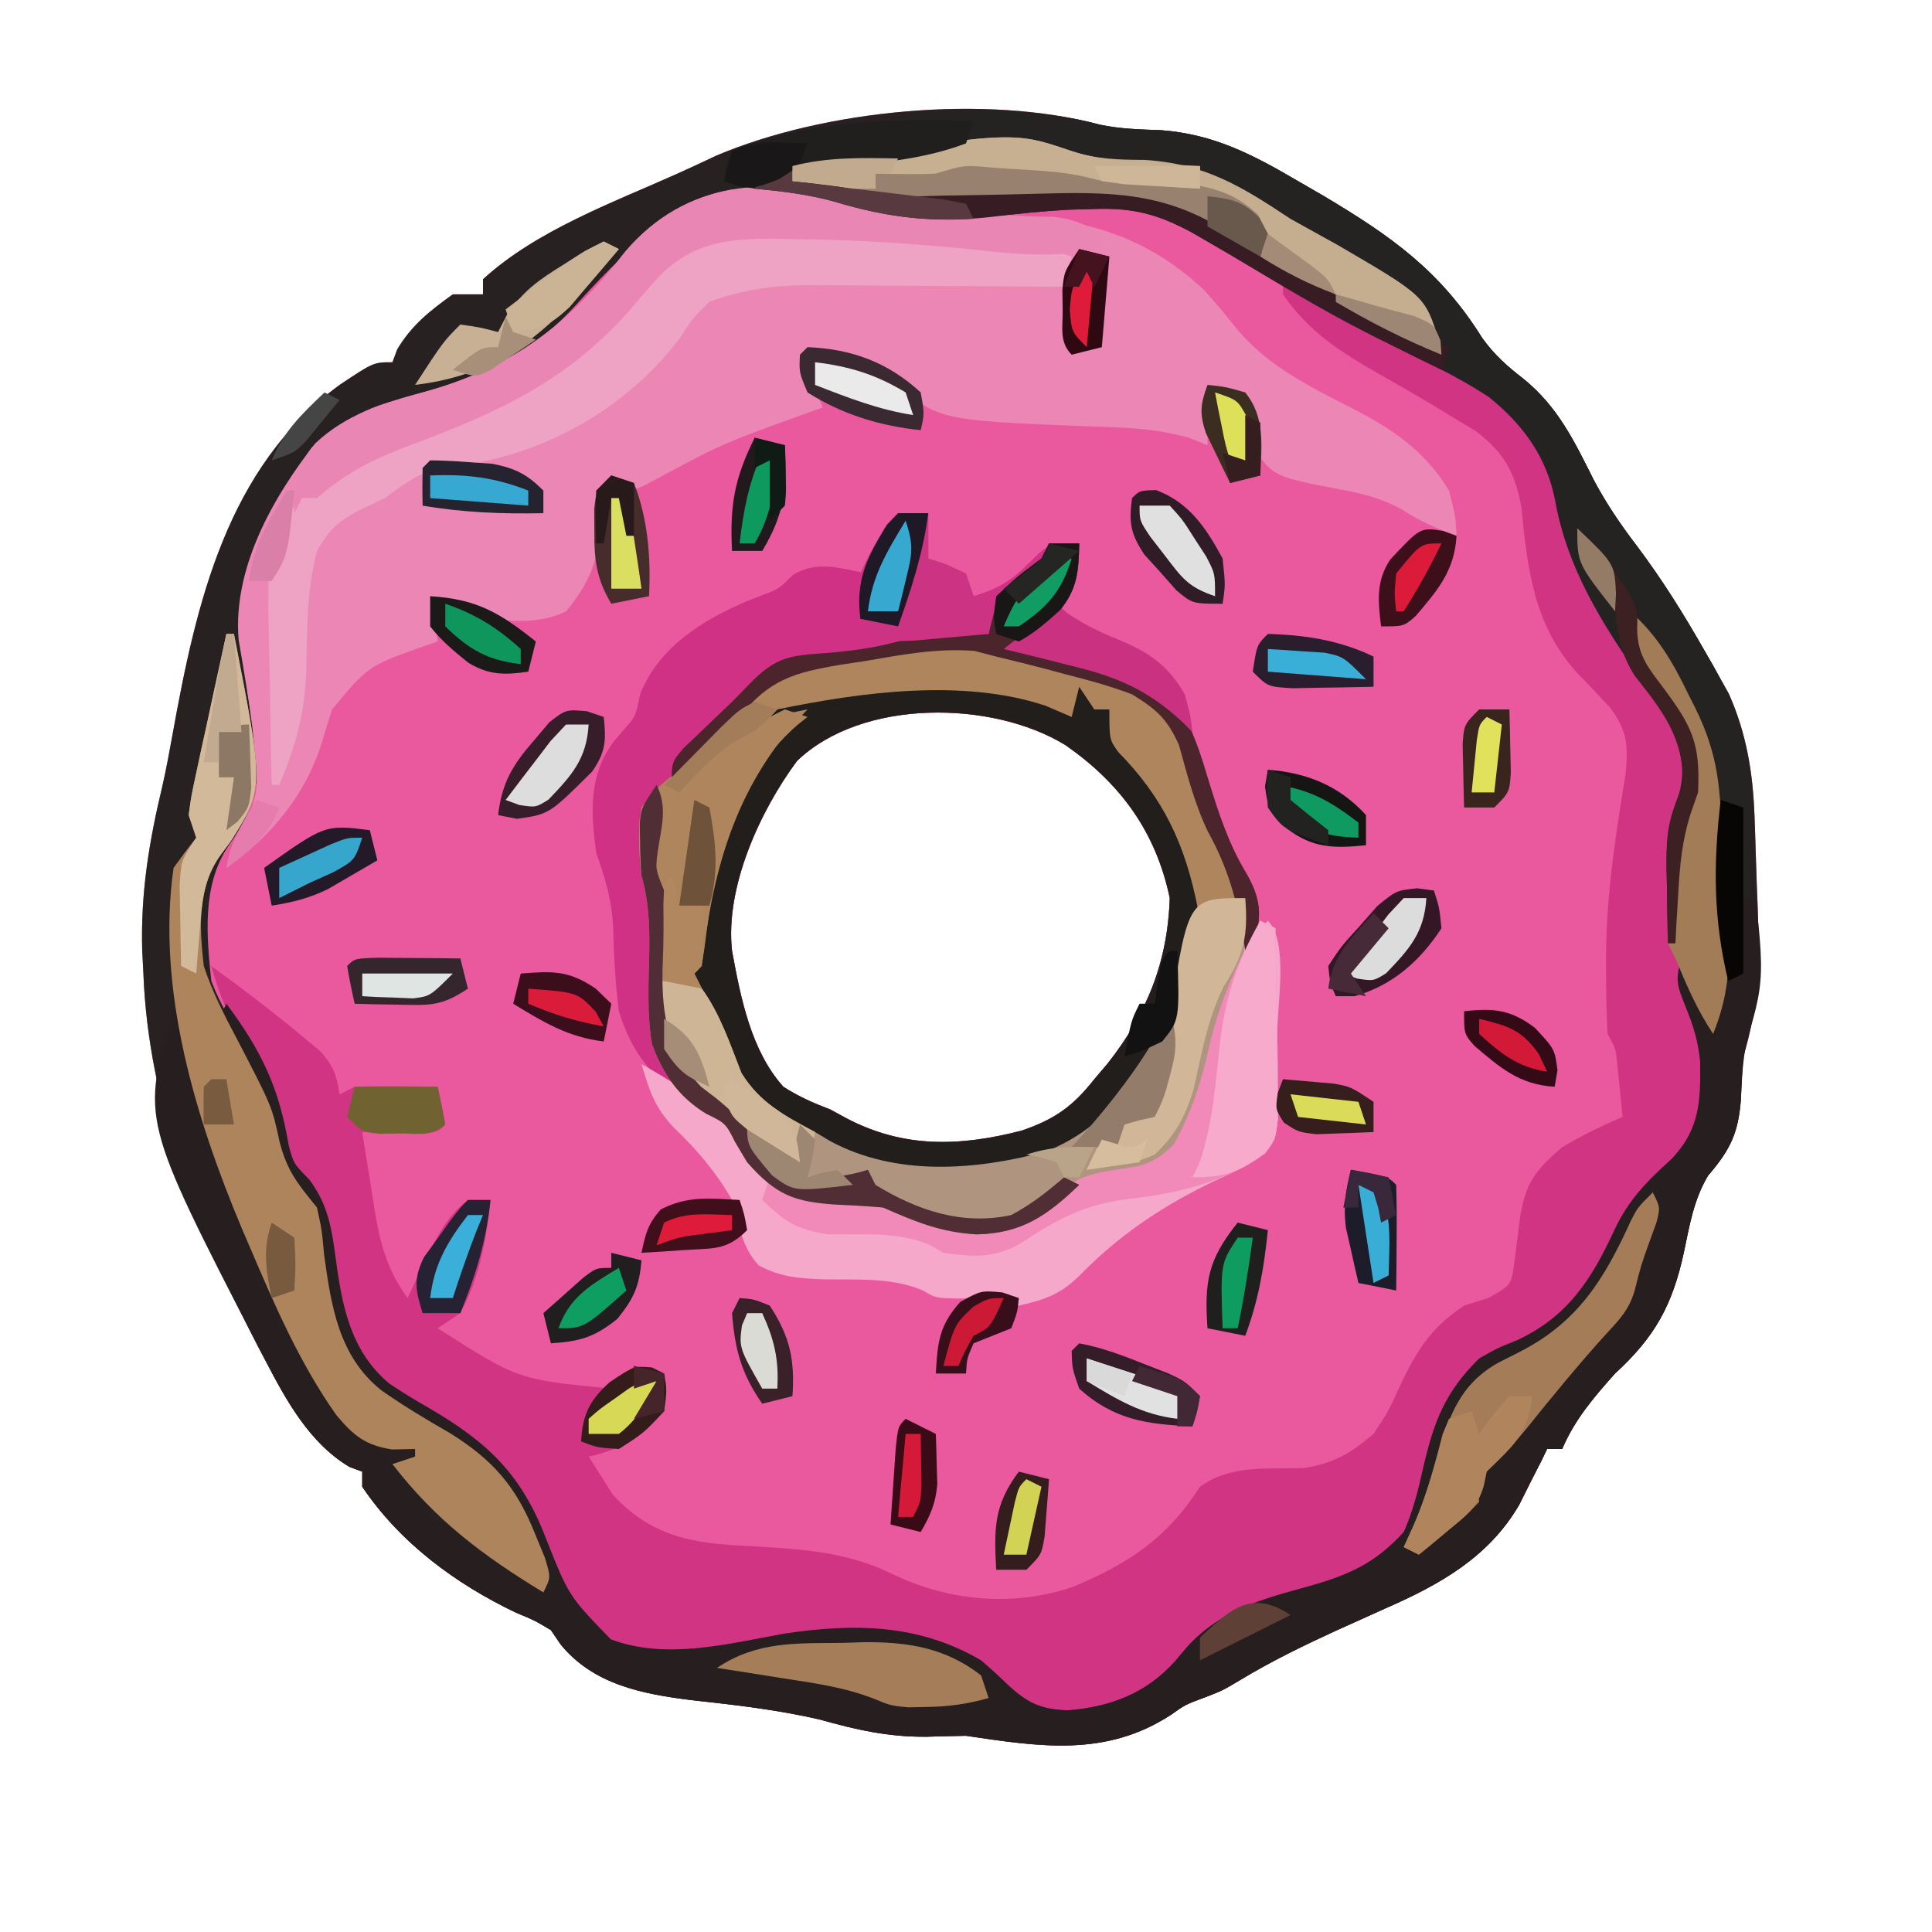 <?xml version="1.0" encoding="UTF-8"?>
<svg version="1.1" xmlns="http://www.w3.org/2000/svg" width="256" height="256">
<path d="M0 0 C2.723 0.579 5.328 0.641 8.109 0.738 C15.137 1.263 20.287 3.966 26.297 7.488 C27.979 8.461 27.979 8.461 29.695 9.453 C38.703 14.823 45.154 19.383 50.703 28.281 C52.356 30.57 54.011 32.015 56.234 33.738 C60.789 37.472 62.909 41.972 65.523 47.172 C67.197 50.302 69.022 52.984 71.172 55.801 C74.533 60.272 77.414 64.882 80.172 69.738 C80.744 70.731 80.744 70.731 81.328 71.743 C81.865 72.708 81.865 72.708 82.414 73.691 C82.73 74.255 83.045 74.819 83.371 75.399 C85.737 80.735 86.57 85.876 86.781 91.672 C86.805 92.331 86.829 92.99 86.854 93.669 C86.902 95.053 86.946 96.437 86.985 97.822 C87.047 99.918 87.13 102.012 87.215 104.107 C87.454 110.957 87.312 116.917 85.297 123.488 C85.147 125.339 85.037 127.194 84.984 129.051 C84.636 133.616 83.626 135.749 80.613 139.285 C78.722 142.451 78.169 145.859 77.422 149.426 C75.891 156.468 73.581 160.631 68.297 165.488 C65.514 168.592 62.936 171.613 61.297 175.488 C60.637 175.488 59.977 175.488 59.297 175.488 C58.926 176.262 58.926 176.262 58.547 177.051 C58.134 177.855 57.722 178.66 57.297 179.488 C56.74 180.602 56.183 181.716 55.609 182.863 C51.559 189.841 45.054 193.466 37.859 196.613 C36.423 197.261 34.987 197.909 33.551 198.559 C32.85 198.873 32.149 199.187 31.427 199.511 C27.048 201.519 22.733 203.62 18.609 206.113 C16.297 207.488 16.297 207.488 14.047 208.363 C11.365 209.355 11.365 209.355 9.438 210.723 C0.802 216.333 -7.906 214.94 -17.703 213.488 C-19.433 213.516 -21.162 213.559 -22.891 213.613 C-27.965 213.661 -32.193 212.705 -37.055 211.34 C-42.681 210.027 -48.402 209.387 -54.142 208.755 C-60.623 207.947 -67.112 206.676 -71.414 201.383 C-71.839 200.758 -72.265 200.132 -72.703 199.488 C-74.875 198.194 -74.875 198.194 -77.328 197.176 C-85.324 193.364 -92.7 187.925 -97.703 180.488 C-97.703 179.828 -97.703 179.168 -97.703 178.488 C-98.26 178.282 -98.817 178.076 -99.391 177.863 C-104.7 174.706 -107.792 169.025 -110.578 163.676 C-110.916 163.031 -111.254 162.385 -111.603 161.72 C-119.469 146.4 -126.043 129.898 -126.703 112.488 C-126.755 111.497 -126.806 110.506 -126.859 109.484 C-127.081 101.801 -125.95 94.978 -124.161 87.53 C-123.654 85.268 -123.233 83 -122.824 80.719 C-119.703 63.463 -115.648 45.383 -100.703 34.488 C-96.203 31.488 -96.203 31.488 -93.703 31.488 C-93.497 30.931 -93.291 30.375 -93.078 29.801 C-91.146 26.552 -88.753 24.684 -85.703 22.488 C-84.383 22.488 -83.063 22.488 -81.703 22.488 C-81.703 21.828 -81.703 21.168 -81.703 20.488 C-74.626 14.006 -64.496 10.335 -55.843 6.451 C-54.165 5.696 -52.498 4.917 -50.836 4.129 C-36.523 -1.972 -15.084 -4.046 0 0 Z M-40.102 84.328 C-45.003 90.939 -49.654 101.089 -48.703 109.488 C-47.568 115.664 -46.187 122.73 -41.902 127.488 C-39.881 128.784 -37.946 129.641 -35.703 130.488 C-34.649 131.063 -34.649 131.063 -33.574 131.648 C-25.983 135.655 -18.51 135.416 -10.328 133.301 C-5.995 131.813 -3.585 130.149 -0.703 126.488 C0.161 125.471 0.161 125.471 1.043 124.434 C6.27 117.805 9.015 110.981 9.297 102.488 C7.452 93.69 2.749 87.286 -4.531 82.215 C-14.249 76.257 -31.511 76.043 -40.102 84.328 Z " fill="#EA599E" transform="translate(145.703,16.512)"/>
<path d="M0 0 C2.723 0.579 5.328 0.641 8.109 0.738 C15.137 1.263 20.287 3.966 26.297 7.488 C27.979 8.461 27.979 8.461 29.695 9.453 C38.703 14.823 45.154 19.383 50.703 28.281 C52.356 30.57 54.011 32.015 56.234 33.738 C60.789 37.472 62.909 41.972 65.523 47.172 C67.197 50.302 69.022 52.984 71.172 55.801 C74.533 60.272 77.414 64.882 80.172 69.738 C80.744 70.731 80.744 70.731 81.328 71.743 C81.865 72.708 81.865 72.708 82.414 73.691 C82.73 74.255 83.045 74.819 83.371 75.399 C85.737 80.735 86.57 85.876 86.781 91.672 C86.805 92.331 86.829 92.99 86.854 93.669 C86.902 95.053 86.946 96.437 86.985 97.822 C87.047 99.918 87.13 102.012 87.215 104.107 C87.454 110.957 87.312 116.917 85.297 123.488 C85.147 125.339 85.037 127.194 84.984 129.051 C84.636 133.616 83.626 135.749 80.613 139.285 C78.722 142.451 78.169 145.859 77.422 149.426 C75.891 156.468 73.581 160.631 68.297 165.488 C65.514 168.592 62.936 171.613 61.297 175.488 C60.637 175.488 59.977 175.488 59.297 175.488 C58.926 176.262 58.926 176.262 58.547 177.051 C58.134 177.855 57.722 178.66 57.297 179.488 C56.74 180.602 56.183 181.716 55.609 182.863 C51.559 189.841 45.054 193.466 37.859 196.613 C36.423 197.261 34.987 197.909 33.551 198.559 C32.85 198.873 32.149 199.187 31.427 199.511 C27.048 201.519 22.733 203.62 18.609 206.113 C16.297 207.488 16.297 207.488 14.047 208.363 C11.365 209.355 11.365 209.355 9.438 210.723 C0.802 216.333 -7.906 214.94 -17.703 213.488 C-19.433 213.516 -21.162 213.559 -22.891 213.613 C-27.965 213.661 -32.193 212.705 -37.055 211.34 C-42.681 210.027 -48.402 209.387 -54.142 208.755 C-60.623 207.947 -67.112 206.676 -71.414 201.383 C-71.839 200.758 -72.265 200.132 -72.703 199.488 C-74.875 198.194 -74.875 198.194 -77.328 197.176 C-85.324 193.364 -92.7 187.925 -97.703 180.488 C-97.703 179.828 -97.703 179.168 -97.703 178.488 C-98.26 178.282 -98.817 178.076 -99.391 177.863 C-104.7 174.706 -107.792 169.025 -110.578 163.676 C-110.916 163.031 -111.254 162.385 -111.603 161.72 C-119.469 146.4 -126.043 129.898 -126.703 112.488 C-126.755 111.497 -126.806 110.506 -126.859 109.484 C-127.081 101.801 -125.95 94.978 -124.161 87.53 C-123.654 85.268 -123.233 83 -122.824 80.719 C-119.703 63.463 -115.648 45.383 -100.703 34.488 C-96.203 31.488 -96.203 31.488 -93.703 31.488 C-93.497 30.931 -93.291 30.375 -93.078 29.801 C-91.146 26.552 -88.753 24.684 -85.703 22.488 C-84.383 22.488 -83.063 22.488 -81.703 22.488 C-81.703 21.828 -81.703 21.168 -81.703 20.488 C-74.626 14.006 -64.496 10.335 -55.843 6.451 C-54.165 5.696 -52.498 4.917 -50.836 4.129 C-36.523 -1.972 -15.084 -4.046 0 0 Z M-69.168 23.671 C-76.601 31.802 -83.405 34.318 -94 36.75 C-101.167 38.708 -104.939 43.552 -108.625 49.688 C-114.391 60.69 -114.279 67.667 -112.168 79.734 C-111.014 86.573 -111.583 90.095 -115.512 95.691 C-118.946 100.872 -118.331 107.552 -117.703 113.488 C-116.436 116.8 -114.697 119.57 -112.703 122.488 C-110.305 126.751 -109.168 130.456 -108.426 135.242 C-107.806 137.67 -107.806 137.67 -105.727 139.777 C-103.209 143.15 -102.801 146.247 -102.266 150.301 C-100.64 160.269 -100.64 160.269 -94.17 167.616 C-91.172 169.664 -88.105 171.562 -84.98 173.41 C-79.019 177.19 -76.949 180.815 -74.453 187.301 C-70.581 196.6 -70.581 196.6 -62.703 202.488 C-55.625 203.703 -48.752 202.207 -41.777 200.949 C-32.513 199.56 -23.943 199.658 -15.703 204.488 C-14.486 205.539 -13.297 206.622 -12.141 207.738 C-9.529 210.154 -7.839 210.955 -4.266 211.113 C1.324 210.677 6.146 208.89 9.941 204.652 C10.512 203.979 11.084 203.307 11.672 202.613 C16.149 197.788 21.494 196.394 27.687 194.743 C33.269 193.176 37.613 191.101 41.297 186.488 C42.615 183.709 43.327 180.923 43.984 177.926 C45.238 172.562 46.229 168.482 50.297 164.488 C52.664 163.152 52.664 163.152 55.172 162.113 C63.256 158.279 66.249 152.798 69.938 144.918 C71.733 141.708 74.005 139.477 76.746 137.059 C79.187 134.587 80.2 132.517 80.527 129.051 C80.513 128.205 80.499 127.36 80.484 126.488 C80.478 125.643 80.471 124.797 80.465 123.926 C80.308 121.656 79.928 119.669 79.297 117.488 C80.287 118.973 80.287 118.973 81.297 120.488 C83.351 115.352 84.353 110.14 82.777 104.691 C82.093 101.554 82.323 98.568 82.422 95.363 C82.541 82.95 78.289 74.49 71.297 64.488 C70.967 64.488 70.637 64.488 70.297 64.488 C69.849 69.024 71.033 71.083 73.734 74.676 C77.512 79.767 78.528 82.007 78.297 88.488 C77.967 89.148 77.637 89.808 77.297 90.488 C77.637 88.941 77.637 88.941 77.984 87.363 C78.519 80.73 74.423 76.022 70.859 70.676 C66.533 64.042 62.831 57.815 61.422 49.926 C60.021 43.055 55.943 38.4 50.297 34.426 C46.026 31.771 41.551 29.571 37.027 27.381 C31.282 24.568 25.808 21.345 20.334 18.04 C18.332 16.837 16.32 15.655 14.297 14.488 C13.623 14.099 12.949 13.71 12.255 13.309 C7.811 10.899 4.519 10.004 -0.641 10.176 C-1.851 10.211 -3.061 10.245 -4.309 10.281 C-7.752 10.491 -11.149 10.825 -14.57 11.254 C-20.738 11.932 -26.117 11.804 -32.078 9.988 C-49.194 4.967 -58.082 11.359 -69.168 23.671 Z " fill="#282122" transform="translate(145.703,16.512)"/>
<path d="M0 0 C1.272 0.744 1.272 0.744 2.57 1.504 C3.755 2.191 4.94 2.877 6.125 3.562 C6.751 3.925 7.377 4.288 8.021 4.662 C11.843 6.85 15.701 8.845 19.69 10.711 C28.296 14.759 33.427 19.068 37 28 C37.264 29.351 37.513 30.706 37.75 32.062 C39.512 40.713 44.703 48.369 49.875 55.375 C52.799 59.413 54 62.007 54 67 C53.562 69.438 53.562 69.438 53 71 C53.33 70.01 53.66 69.02 54 68 C55.105 61.369 52.292 57.69 48.629 52.258 C47.19 50.137 47.19 50.137 46 49 C45.959 47.334 45.957 45.666 46 44 C49.582 47.171 51.632 50.687 53.688 54.938 C53.995 55.545 54.302 56.153 54.619 56.779 C57.664 62.956 58.109 67.723 58 74.562 C57.936 78.596 57.884 82.124 59 86 C59.254 91.257 58.983 95.044 57 100 C55.454 97.681 54.204 95.494 53 93 C53.495 94.114 53.99 95.228 54.5 96.375 C56.314 101.271 56.769 105.828 56 111 C54.461 114.077 52.67 116.273 50.352 118.789 C47.042 122.416 44.544 125.632 42.5 130.125 C39.441 136.622 35.308 140.052 28.812 142.938 C24.56 144.978 22.603 147.606 21 152 C20.077 155.523 19.193 159.039 18.418 162.598 C16.289 167.706 12.981 170.737 7.872 172.902 C5.617 173.631 3.353 174.264 1.062 174.875 C-5.573 176.843 -9.784 178.777 -14.355 184.164 C-18.099 188.343 -22.924 190.18 -28.438 190.688 C-33.44 190.481 -36.138 187.899 -39.832 184.758 C-46.714 179.177 -54.466 179.395 -63 180 C-65.026 180.3 -67.048 180.633 -69.062 181 C-83.294 183.538 -83.294 183.538 -89.25 181.066 C-93.852 177.75 -95.559 173.815 -97.484 168.677 C-101.194 158.829 -105.417 154.134 -114.654 148.968 C-120.041 145.94 -122.574 143.768 -125 138 C-125.677 135.351 -126.077 132.708 -126.438 130 C-127.406 123.607 -127.406 123.607 -130.562 118.062 C-133.295 114.629 -133.665 112.518 -134.406 108.332 C-135.282 104.893 -137.021 102.118 -138.824 99.086 C-140.284 96.496 -141.195 93.856 -142 91 C-137.753 94.084 -133.587 97.255 -129.562 100.625 C-128.904 101.174 -128.245 101.723 -127.566 102.289 C-125.825 104.192 -125.391 105.48 -125 108 C-124.01 107.505 -124.01 107.505 -123 107 C-121.126 106.93 -119.25 106.916 -117.375 106.938 C-115.871 106.951 -115.871 106.951 -114.336 106.965 C-113.565 106.976 -112.794 106.988 -112 107 C-111.618 108.656 -111.286 110.325 -111 112 C-112 113 -112 113 -114.285 113.098 C-115.202 113.086 -116.118 113.074 -117.062 113.062 C-118.441 113.049 -118.441 113.049 -119.848 113.035 C-120.913 113.018 -120.913 113.018 -122 113 C-121.575 115.732 -121.136 118.46 -120.688 121.188 C-120.57 121.956 -120.452 122.725 -120.33 123.518 C-119.587 127.955 -118.674 131.262 -116 135 C-115.511 133.969 -115.511 133.969 -115.012 132.918 C-114.356 131.566 -114.356 131.566 -113.688 130.188 C-113.258 129.294 -112.829 128.401 -112.387 127.48 C-111.098 125.176 -110.08 123.61 -108 122 C-107.01 122 -106.02 122 -105 122 C-105.546 127.24 -106.478 132.312 -109 137 C-109.99 137.66 -110.98 138.32 -112 139 C-101.351 145.799 -101.351 145.799 -89 147 C-87.333 145.5 -87.333 145.5 -86 144 C-83.812 144.312 -83.812 144.312 -82 145 C-81.625 147.188 -81.625 147.188 -82 150 C-85.164 153.164 -87.624 155.125 -92 156 C-91.319 157.072 -90.639 158.145 -89.938 159.25 C-89.555 159.853 -89.172 160.457 -88.777 161.078 C-83.141 167.173 -77.165 167.585 -69.312 167.938 C-62.919 168.348 -57.459 168.752 -51.625 171.625 C-44.2 175.173 -35.753 175.935 -27.887 173.29 C-20.476 170.189 -15.412 166.882 -11 160 C-6.971 157.059 -2.092 157.663 2.711 157.539 C6.786 156.871 8.848 155.657 12 153 C14.014 149.923 14.014 149.923 15.562 146.5 C17.799 141.822 19.649 138.9 24 136 C25.052 135.67 26.104 135.34 27.188 135 C30.233 133.296 30.233 133.296 30.648 130.355 C30.927 128.221 31.199 126.085 31.465 123.949 C32.276 119.481 33.575 117.979 37 115 C39.594 113.47 42.226 112.17 45 111 C44.859 109.541 44.712 108.083 44.562 106.625 C44.441 105.407 44.441 105.407 44.316 104.164 C44.109 101.957 44.109 101.957 43 100 C42.873 97.238 42.81 94.513 42.812 91.75 C42.812 90.943 42.811 90.136 42.811 89.305 C42.881 81.213 44.117 73.433 45.414 65.453 C45.759 61.75 45.605 59.818 43.352 56.77 C41.934 55.238 40.495 53.725 39.039 52.23 C33.257 45.905 32.409 38.521 31.59 30.234 C30.739 25.567 29.322 23.012 25.547 20.121 C24.162 19.288 24.162 19.288 22.75 18.438 C21.772 17.842 20.793 17.246 19.785 16.633 C17.592 15.347 15.397 14.068 13.188 12.812 C7.859 9.783 3.51 7.13 0 2 C0 1.34 0 0.68 0 0 Z " fill="#D23484" transform="translate(170,37)"/>
<path d="M0 0 C5.829 1.655 11.248 1.844 17.273 1.867 C28.688 2.15 37.706 3.815 46.34 11.891 C47.87 13.529 49.253 15.238 50.648 16.992 C54.818 22.027 60.52 24.805 66.27 27.73 C71.549 30.464 75.69 33.331 78.836 38.492 C79.711 41.93 79.711 41.93 79.836 44.492 C77.23 43.524 74.948 42.568 72.633 41.016 C69.84 39.494 67.373 38.893 64.264 38.313 C55.72 36.666 55.72 36.666 52.969 33.012 C51.997 30.497 51.287 28.147 50.836 25.492 C49.516 25.492 48.196 25.492 46.836 25.492 C46.836 27.802 46.836 30.112 46.836 32.492 C46.046 32.172 45.256 31.853 44.441 31.523 C39.955 30.24 35.79 30.119 31.148 29.992 C10.865 29.177 10.865 29.177 4.836 23.492 C0.978 21.242 -1.678 20.096 -6.164 20.492 C-5.508 24.102 -5.508 24.102 -4.164 27.492 C-5.215 27.867 -6.265 28.242 -7.348 28.629 C-17.698 32.381 -17.698 32.381 -27.367 37.609 C-29.164 38.492 -29.164 38.492 -33.164 38.492 C-33.203 39.471 -33.203 39.471 -33.242 40.469 C-33.624 46.358 -34.324 49.954 -38.164 54.492 C-41.291 56.056 -44.744 55.892 -48.164 55.492 C-49.154 54.832 -50.144 54.172 -51.164 53.492 C-52.82 53.107 -54.486 52.764 -56.164 52.492 C-55.834 54.472 -55.504 56.452 -55.164 58.492 C-56.177 58.838 -56.177 58.838 -57.211 59.191 C-64.397 61.76 -64.397 61.76 -69.164 67.492 C-69.621 68.903 -70.056 70.32 -70.477 71.742 C-72.607 78.742 -77.207 84.329 -83.164 88.492 C-82.691 85.936 -82.109 84.413 -80.605 82.25 C-78.815 78.824 -79.001 76.868 -79.414 73.055 C-79.522 71.963 -79.631 70.871 -79.742 69.746 C-80.24 65.905 -80.889 62.098 -81.543 58.281 C-82.341 48.873 -77.082 39.471 -71.391 32.238 C-67.303 28.41 -62.486 26.914 -57.164 25.492 C-45.291 22.264 -37.814 16.541 -30.289 6.805 C-22.298 -2.561 -11.175 -3.339 0 0 Z " fill="#EC86B5" transform="translate(113.164,26.508)"/>
<path d="M0 0 C1.32 0 2.64 0 4 0 C4 1.98 4 3.96 4 6 C4.804 6.268 5.609 6.536 6.438 6.812 C7.706 7.4 7.706 7.4 9 8 C9.495 9.485 9.495 9.485 10 11 C13.387 9.935 15.04 8.959 17.562 6.375 C20 4 20 4 24 4 C23.93 7.523 23.83 10.099 21.375 12.766 C20.107 13.819 18.814 14.844 17.496 15.836 C17.002 16.22 16.509 16.604 16 17 C16 17.33 16 17.66 16 18 C17.085 18.231 18.171 18.461 19.289 18.699 C20.735 19.028 22.18 19.357 23.625 19.688 C24.338 19.836 25.051 19.985 25.785 20.139 C30.944 21.346 34.302 23.015 38 27 C39.378 29.703 40.267 32.47 41.125 35.375 C42.486 39.777 43.786 43.841 46.195 47.793 C48.406 51.722 48.052 53.704 47 58 C46.67 58 46.34 58 46 58 C46 55.69 46 53.38 46 51 C42.735 52.804 41.111 53.834 39 57 C38.566 58.657 38.175 60.326 37.812 62 C35.525 70.71 30.743 79.142 23 84 C14.832 87.776 4.465 89.136 -4.172 86.282 C-11.125 83.448 -17.802 80.46 -22 74 C-23.055 71.395 -23.055 71.395 -23.875 68.812 C-25.374 64.632 -25.374 64.632 -29.25 62.375 C-30.611 62.189 -30.611 62.189 -32 62 C-30.717 70.024 -28.538 74.171 -22.16 79.211 C-19.363 81.527 -17.822 83.887 -16 87 C-14.845 88.382 -14.845 88.382 -11.688 88.125 C-8.854 88.029 -6.664 87.852 -4 87 C-3.67 87.66 -3.34 88.32 -3 89 C2.539 92.388 8.531 94.421 15 93 C17.687 91.57 19.66 89.992 22 88 C22.99 88.495 22.99 88.495 24 89 C19.798 93.046 16.401 95.439 10.438 95.562 C5.714 95.304 2.331 93.9 -2 92 C-4.017 91.828 -6.039 91.707 -8.062 91.625 C-13.838 91.264 -16.168 90.324 -20 86 C-20.433 85.196 -20.866 84.391 -21.312 83.562 C-23.157 80.761 -24.536 79.948 -27.375 78.25 C-32.406 74.997 -35.215 71.771 -37 66 C-37.465 62.167 -37.686 58.411 -37.762 54.551 C-38 51.001 -38.833 48.337 -40 45 C-40.733 39.573 -41.029 34.706 -37.625 30.188 C-37.16 29.645 -36.694 29.102 -36.215 28.543 C-34.765 26.909 -34.765 26.909 -34.188 24 C-31.756 17.857 -26.148 14.304 -20.25 11.75 C-19.493 11.452 -18.737 11.154 -17.957 10.848 C-15.847 10.053 -15.847 10.053 -13.938 8.188 C-10.685 6.194 -7.654 7.33 -4 8 C-3.711 7.051 -3.422 6.103 -3.125 5.125 C-2 2 -2 2 0 0 Z M-13.398 32.84 C-18.3 39.451 -22.95 49.601 -22 58 C-20.865 64.176 -19.484 71.242 -15.199 76 C-13.178 77.296 -11.243 78.152 -9 79 C-7.946 79.574 -7.946 79.574 -6.871 80.16 C0.72 84.166 8.193 83.928 16.375 81.812 C20.708 80.325 23.118 78.661 26 75 C26.864 73.983 26.864 73.983 27.746 72.945 C32.973 66.317 35.718 59.493 36 51 C34.155 42.201 29.452 35.798 22.172 30.727 C12.454 24.769 -4.808 24.554 -13.398 32.84 Z " fill="#D03184" transform="translate(119,68)"/>
<path d="M0 0 C0.99 0.33 1.98 0.66 3 1 C6.037 23.1 6.037 23.1 3.492 31.832 C2.904 34.423 2.811 36.91 2.688 39.562 C2.339 44.128 1.329 46.261 -1.684 49.797 C-3.575 52.963 -4.127 56.37 -4.875 59.938 C-6.406 66.98 -8.716 71.143 -14 76 C-16.783 79.104 -19.361 82.125 -21 86 C-21.66 86 -22.32 86 -23 86 C-23.371 86.773 -23.371 86.773 -23.75 87.562 C-24.369 88.769 -24.369 88.769 -25 90 C-25.557 91.114 -26.114 92.228 -26.688 93.375 C-30.738 100.353 -37.243 103.978 -44.438 107.125 C-45.874 107.772 -47.31 108.421 -48.746 109.07 C-49.447 109.385 -50.147 109.699 -50.869 110.023 C-55.249 112.031 -59.564 114.132 -63.688 116.625 C-66 118 -66 118 -68.25 118.875 C-70.932 119.867 -70.932 119.867 -72.859 121.234 C-81.495 126.844 -90.203 125.451 -100 124 C-101.729 124.028 -103.459 124.071 -105.188 124.125 C-110.262 124.173 -114.49 123.217 -119.352 121.852 C-124.978 120.538 -130.699 119.898 -136.439 119.266 C-142.92 118.459 -149.409 117.188 -153.711 111.895 C-154.136 111.269 -154.562 110.644 -155 110 C-157.172 108.706 -157.172 108.706 -159.625 107.688 C-167.621 103.876 -174.996 98.437 -180 91 C-180 90.34 -180 89.68 -180 89 C-180.557 88.794 -181.114 88.588 -181.688 88.375 C-186.997 85.218 -190.087 79.537 -192.875 74.188 C-193.212 73.546 -193.55 72.904 -193.897 72.243 C-209.312 42.3 -209.312 42.3 -205 28 C-202.099 30.901 -201.837 34.429 -200.938 38.312 C-197.258 53.158 -191.09 72.91 -180 84 C-178.298 84.186 -178.298 84.186 -176.562 84.375 C-173 85 -173 85 -171.062 87.062 C-170.712 87.702 -170.361 88.341 -170 89 C-171.65 88.67 -173.3 88.34 -175 88 C-174.34 88.784 -173.68 89.567 -173 90.375 C-171 93 -171 93 -171 95 C-170.459 95.255 -169.917 95.51 -169.359 95.773 C-166.545 97.236 -163.918 98.91 -161.25 100.625 C-159.773 101.572 -159.773 101.572 -158.266 102.539 C-157.518 103.021 -156.77 103.503 -156 104 C-158.457 95.118 -160.869 88.653 -169.062 83.812 C-170.257 83.143 -171.456 82.483 -172.66 81.832 C-179.569 78.042 -182.714 74.45 -185 67 C-185.352 64.798 -185.662 62.588 -185.938 60.375 C-186.591 55.302 -187.577 52.52 -190.844 48.664 C-192.629 46.095 -192.868 43.386 -193.395 40.348 C-194.309 36.803 -196.144 33.931 -198.074 30.848 C-198.532 29.933 -198.532 29.933 -199 29 C-198.67 28.34 -198.34 27.68 -198 27 C-193.394 33.182 -191.019 38.098 -189.758 45.719 C-189.103 48.175 -189.103 48.175 -187.023 50.289 C-184.504 53.665 -184.04 56.809 -183.5 60.875 C-182.658 67.146 -181.513 73.044 -176.444 77.309 C-174.689 78.5 -172.906 79.576 -171.062 80.625 C-163.272 85.185 -158.863 89.435 -155.625 97.938 C-152.621 105.491 -152.621 105.491 -147.062 111.219 C-139.752 113.988 -131.493 111.799 -124.074 110.461 C-114.81 109.072 -106.24 109.17 -98 114 C-96.783 115.05 -95.594 116.133 -94.438 117.25 C-91.826 119.665 -90.136 120.466 -86.562 120.625 C-80.972 120.189 -76.151 118.402 -72.355 114.164 C-71.784 113.491 -71.213 112.818 -70.625 112.125 C-66.128 107.277 -60.73 105.871 -54.522 104.167 C-49.202 102.657 -45.776 101.133 -42 97 C-40.776 94.261 -40.09 91.485 -39.438 88.562 C-38.027 82.42 -36.558 78.484 -32 74 C-29.535 72.602 -29.535 72.602 -27.062 71.625 C-20.249 68.456 -17.149 63.601 -14.062 56.938 C-12.248 53.041 -9.762 50.497 -6.586 47.641 C-2.745 43.667 -2.648 39.901 -2.727 34.602 C-2.999 32.008 -3.581 30.03 -4.562 27.625 C-6 24 -6 24 -5 20 C-4.01 22.64 -3.02 25.28 -2 28 C0.469 24.296 0.354 21.288 0 17 C-0.267 16.093 -0.267 16.093 -0.539 15.168 C-1.188 12.116 -0.841 9.349 -0.562 6.25 C-0.461 5.08 -0.359 3.909 -0.254 2.703 C-0.17 1.811 -0.086 0.919 0 0 Z " fill="#261E1F" transform="translate(228,106)"/>
<path d="M0 0 C2.723 0.579 5.328 0.641 8.109 0.738 C15.137 1.263 20.287 3.966 26.297 7.488 C27.418 8.137 28.54 8.785 29.695 9.453 C38.703 14.823 45.154 19.383 50.703 28.281 C52.356 30.57 54.011 32.015 56.234 33.738 C60.789 37.472 62.909 41.972 65.523 47.172 C67.197 50.302 69.022 52.984 71.172 55.801 C74.533 60.272 77.414 64.882 80.172 69.738 C80.744 70.731 80.744 70.731 81.328 71.743 C85.419 79.08 86.596 85.609 86.422 93.926 C86.413 94.753 86.404 95.58 86.395 96.432 C86.371 98.451 86.335 100.47 86.297 102.488 C85.967 102.488 85.637 102.488 85.297 102.488 C85.297 98.528 85.297 94.568 85.297 90.488 C84.307 90.158 83.317 89.828 82.297 89.488 C81.375 87.188 81.375 87.188 80.547 84.176 C78.436 77.307 75.117 71.54 71.297 65.488 C71.848 69.788 73.37 72.352 75.859 75.863 C78.773 80.311 80.256 83.056 79.297 88.488 C78.804 89.844 78.804 89.844 78.301 91.227 C77.188 94.841 76.885 98.092 76.672 101.863 C76.597 103.109 76.522 104.354 76.445 105.637 C76.372 107.048 76.372 107.048 76.297 108.488 C75.967 108.488 75.637 108.488 75.297 108.488 C75.243 105.925 75.203 103.364 75.172 100.801 C75.155 100.08 75.138 99.358 75.121 98.615 C75.092 95.429 75.138 92.872 76.367 89.906 C77.726 86.371 77.221 84.138 76.297 80.488 C74.929 77.907 73.269 75.594 71.547 73.238 C66.442 65.913 61.955 58.72 60.359 49.801 C59.236 44.038 56.151 39.805 51.617 36.125 C47.031 33.104 42.005 30.834 37.078 28.432 C31.324 25.589 25.826 22.356 20.334 19.04 C18.332 17.837 16.321 16.655 14.297 15.488 C13.623 15.099 12.949 14.71 12.255 14.309 C7.811 11.899 4.519 11.004 -0.641 11.176 C-1.851 11.211 -3.061 11.245 -4.309 11.281 C-7.752 11.491 -11.149 11.825 -14.57 12.254 C-21.872 13.056 -27.866 12.356 -34.879 10.215 C-38.763 9.215 -42.59 8.984 -46.586 8.797 C-47.285 8.695 -47.983 8.593 -48.703 8.488 C-49.033 7.828 -49.363 7.168 -49.703 6.488 C-49.373 5.498 -49.043 4.508 -48.703 3.488 C-43.366 1.044 -37.411 0.593 -31.641 -0.137 C-30.101 -0.332 -30.101 -0.332 -28.531 -0.532 C-18.823 -1.708 -9.56 -2.564 0 0 Z " fill="#252222" transform="translate(145.703,16.512)"/>
<path d="M0 0 C0.495 2.475 0.495 2.475 1 5 C1.66 4.34 2.32 3.68 3 3 C5.761 5.761 4.235 14.153 4.25 17.875 C4.271 19.181 4.291 20.487 4.312 21.832 C4.32 23.706 4.32 23.706 4.328 25.617 C4.337 26.768 4.347 27.919 4.356 29.105 C4 32 4 32 2.642 33.814 C0.355 35.466 -2.063 36.571 -4.625 37.75 C-11.246 40.972 -16.929 44.836 -22.066 50.129 C-24.565 52.546 -26.625 53.242 -30 54 C-32.5 53.625 -32.5 53.625 -35 53 C-36.011 53.021 -37.021 53.041 -38.062 53.062 C-41 53 -41 53 -42.652 52.023 C-46.764 50.231 -51.368 50.601 -55.801 50.521 C-59.068 50.404 -61.567 50.233 -64.473 48.668 C-66.759 46.171 -67.084 43.234 -68 40 C-70.112 36.324 -72.623 33.36 -75.688 30.438 C-78.283 27.702 -78.929 25.564 -80 22 C-73.082 25.891 -67.891 29.615 -63.34 36.18 C-62.116 38.132 -62.116 38.132 -60 39 C-58.106 39.155 -56.21 39.275 -54.312 39.375 C-50.456 39.654 -48.017 39.993 -44.438 41.562 C-39.607 43.583 -35.163 43.868 -30 43 C-27.433 41.583 -26.02 40.184 -24 38 C-24.969 38.825 -25.939 39.65 -26.938 40.5 C-30.532 43.026 -33.209 43.734 -37.578 43.508 C-42.113 42.557 -46.029 40.322 -50 38 C-50 37.34 -50 36.68 -50 36 C-50.66 36.66 -51.32 37.32 -52 38 C-55.077 38.629 -57.921 38.61 -61 38 C-63.166 35.932 -64.429 34.434 -66 32 C-68.335 28.985 -70.607 26.293 -73.688 24 C-76.565 21.511 -77.174 19.68 -78 16 C-78.125 13.125 -78.125 13.125 -78 11 C-75.25 11 -75.25 11 -72 12 C-69.567 15.365 -68.257 19.346 -66.75 23.188 C-64.252 27.202 -61.116 28.83 -57 31 C-56.341 31.396 -55.683 31.791 -55.004 32.199 C-46.31 36.883 -35.87 36.099 -26.562 33.625 C-19.136 30.786 -15.152 25.336 -11.695 18.371 C-10.153 14.685 -8.974 10.996 -8 7.125 C-6.561 2.627 -4.911 0 0 0 Z " fill="#F6A8CA" transform="translate(165,119)"/>
<path d="M0 0 C0.99 0.66 1.98 1.32 3 2 C3 2.66 3 3.32 3 4 C3.66 4 4.32 4 5 4 C5.371 5.011 5.742 6.021 6.125 7.062 C7.371 10.016 8.826 12.09 11 14.438 C14.998 18.883 16.63 23.306 17.438 29.188 C16.128 40.597 11.636 51.958 3.188 60 C-5.093 65.196 -15.372 66.902 -25 65 C-32.648 62.473 -40.507 58.899 -45 52 C-45.943 49.947 -46.819 47.861 -47.625 45.75 C-48.908 41.587 -48.908 41.587 -52 39 C-51.67 38.34 -51.34 37.68 -51 37 C-50.34 37.33 -49.68 37.66 -49 38 C-49.083 36.969 -49.165 35.938 -49.25 34.875 C-49.25 24.479 -45.388 14.588 -38.25 7.125 C-37.508 6.424 -36.765 5.723 -36 5 C-38.31 5.66 -40.62 6.32 -43 7 C-38.917 2.124 -35.083 2.02 -29.004 1.316 C-18.961 0.445 -9.447 -0.049 0 4 C0 2.68 0 1.36 0 0 Z M-36.398 10.84 C-41.3 17.451 -45.95 27.601 -45 36 C-43.865 42.176 -42.484 49.242 -38.199 54 C-36.178 55.296 -34.243 56.152 -32 57 C-30.946 57.574 -30.946 57.574 -29.871 58.16 C-22.28 62.166 -14.807 61.928 -6.625 59.812 C-2.292 58.325 0.118 56.661 3 53 C3.864 51.983 3.864 51.983 4.746 50.945 C9.973 44.317 12.718 37.493 13 29 C11.155 20.201 6.452 13.798 -0.828 8.727 C-10.546 2.769 -27.808 2.554 -36.398 10.84 Z " fill="#211E1C" transform="translate(142,90)"/>
<path d="M0 0 C0.33 0 0.66 0 1 0 C5.001 20.47 5.001 20.47 0.562 27.5 C0.11 28.108 -0.342 28.717 -0.809 29.344 C-3.906 33.649 -3.571 38.948 -3 44 C-1.876 47.398 -0.309 50.473 1.375 53.625 C6.046 62.616 6.046 62.616 7.039 67.273 C8.06 71.231 9.478 72.887 12 76 C12.652 78.98 12.652 78.98 12.938 82.188 C13.883 89.002 14.845 95.67 20.521 100.219 C23.465 102.281 26.508 104.111 29.625 105.895 C35.318 109.446 38.387 112.967 40.875 119.188 C41.306 120.233 41.736 121.278 42.18 122.355 C43 125 43 125 42 127 C33.986 122.13 27.763 117.471 22 110 C23.485 109.505 23.485 109.505 25 109 C25 108.67 25 108.34 25 108 C23.484 108.031 23.484 108.031 21.938 108.062 C18.398 107.501 16.845 106.23 14.562 103.5 C9.665 96.571 6.32 88.772 3 81 C2.712 80.33 2.424 79.66 2.127 78.97 C-4.057 64.318 -9.317 47.05 -7 31 C-6.03 29.644 -5.036 28.306 -4 27 C-4.33 26.01 -4.66 25.02 -5 24 C-4.655 21.456 -4.655 21.456 -4.004 18.457 C-3.775 17.384 -3.546 16.311 -3.311 15.205 C-3.064 14.086 -2.817 12.966 -2.562 11.812 C-2.32 10.681 -2.077 9.55 -1.826 8.385 C-1.224 5.588 -0.615 2.794 0 0 Z " fill="#AE845D" transform="translate(30,84)"/>
<path d="M0 0 C1.01 0.236 1.01 0.236 2.041 0.477 C4.372 1.03 6.685 1.635 9 2.25 C10.172 2.538 10.172 2.538 11.367 2.832 C16.61 4.235 20.224 5.91 24 10 C25.397 12.724 26.31 15.51 27.188 18.438 C27.656 19.917 28.129 21.394 28.605 22.871 C28.943 23.921 28.943 23.921 29.287 24.992 C30.281 27.792 31.596 30.386 33 33 C31.02 33.99 29.04 34.98 27 36 C26.902 35.443 26.804 34.886 26.703 34.312 C25.058 25.917 22.185 19.773 16.172 13.641 C15 12 15 12 15 8 C14.34 8 13.68 8 13 8 C12.34 7.01 11.68 6.02 11 5 C10.67 6.32 10.34 7.64 10 9 C8.845 8.505 7.69 8.01 6.5 7.5 C-4.454 3.872 -17.912 5.716 -29 8 C-29.33 8.33 -29.66 8.66 -30 9 C-28.35 8.67 -26.7 8.34 -25 8 C-25.58 8.619 -25.58 8.619 -26.172 9.25 C-34.704 18.712 -37.613 29.518 -39 42 C-39.495 42.495 -39.495 42.495 -40 43 C-39.67 43.66 -39.34 44.32 -39 45 C-40.98 44.67 -42.96 44.34 -45 44 C-43.717 52.024 -41.538 56.171 -35.16 61.211 C-32.363 63.527 -30.822 65.887 -29 69 C-27.845 70.382 -27.845 70.382 -24.688 70.125 C-21.854 70.029 -19.664 69.852 -17 69 C-16.505 69.99 -16.505 69.99 -16 71 C-10.461 74.388 -4.469 76.421 2 75 C4.687 73.57 6.66 71.992 9 70 C9.99 70.495 9.99 70.495 11 71 C6.798 75.046 3.401 77.439 -2.562 77.562 C-7.286 77.304 -10.669 75.9 -15 74 C-17.017 73.828 -19.039 73.707 -21.062 73.625 C-26.838 73.264 -29.168 72.324 -33 68 C-33.516 67.134 -34.031 66.267 -34.562 65.375 C-35.846 62.832 -35.846 62.832 -38.438 61.562 C-42.064 59.351 -44.167 56.311 -45.609 52.309 C-46.306 48.189 -46.036 44.008 -45.961 39.844 C-45.922 36.378 -46.021 33.325 -47 30 C-47.384 26.933 -47.475 24.061 -47 21 C-45 18.438 -45 18.438 -42 16 C-40.655 14.679 -39.322 13.345 -38 12 C-36.667 10.667 -35.333 9.333 -34 8 C-33.328 7.141 -32.657 6.283 -31.965 5.398 C-27.569 1.843 -23.058 1.445 -17.562 0.625 C-16.026 0.36 -16.026 0.36 -14.459 0.09 C-9.372 -0.733 -5.052 -1.32 0 0 Z " fill="#AF855D" transform="translate(132,86)"/>
<path d="M0 0 C1.434 0.007 1.434 0.007 2.898 0.014 C28.293 0.327 28.293 0.327 37.062 3.25 C36.733 4.57 36.403 5.89 36.062 7.25 C34.3 7.234 34.3 7.234 32.502 7.218 C28.12 7.182 23.739 7.159 19.357 7.14 C17.465 7.13 15.573 7.116 13.68 7.099 C10.952 7.075 8.224 7.063 5.496 7.055 C4.238 7.039 4.238 7.039 2.954 7.023 C-2.063 7.022 -6.213 7.506 -10.938 9.25 C-13.133 11.377 -13.133 11.377 -14.812 14 C-21.303 22.642 -31.479 28.833 -42.27 30.641 C-42.944 30.697 -43.618 30.754 -44.312 30.812 C-48.572 31.327 -50.522 32.726 -53.938 35.25 C-54.989 35.745 -56.041 36.24 -57.125 36.75 C-60.078 38.325 -61.32 39.355 -62.938 42.25 C-64.331 47.517 -64.24 52.977 -64.367 58.393 C-64.591 63.917 -65.766 68.159 -67.938 73.25 C-68.267 73.25 -68.597 73.25 -68.938 73.25 C-69.037 69.124 -69.109 64.999 -69.157 60.872 C-69.177 59.472 -69.204 58.071 -69.239 56.671 C-69.637 40.279 -69.637 40.279 -63.211 33.402 C-58.068 30.111 -52.756 27.942 -47.062 25.812 C-35.459 21.449 -27.129 16.178 -19.083 6.693 C-13.297 -0.037 -8.395 -0.083 0 0 Z " fill="#EEA2C4" transform="translate(104.938,30.75)"/>
<path d="M0 0 C0.415 6.437 -0.384 10.642 -2.992 16.516 C-3.978 18.945 -4.525 21.179 -5 23.75 C-6.042 28.88 -8.116 32.439 -12.188 35.812 C-14.875 36.947 -16.521 37.186 -19.375 37.375 C-22.944 37.64 -24.749 38.279 -27.5 40.562 C-30.847 43.201 -33.343 43.727 -37.578 43.508 C-42.113 42.557 -46.029 40.322 -50 38 C-50 37.34 -50 36.68 -50 36 C-50.66 36.66 -51.32 37.32 -52 38 C-55.077 38.629 -57.921 38.61 -61 38 C-63.166 35.932 -64.429 34.434 -66 32 C-68.335 28.985 -70.607 26.293 -73.688 24 C-76.565 21.511 -77.174 19.68 -78 16 C-78.125 13.125 -78.125 13.125 -78 11 C-75.25 11 -75.25 11 -72 12 C-69.567 15.365 -68.257 19.346 -66.75 23.188 C-64.252 27.202 -61.116 28.83 -57 31 C-56.341 31.396 -55.683 31.791 -55.004 32.199 C-46.31 36.883 -35.87 36.099 -26.562 33.625 C-19.136 30.786 -15.152 25.336 -11.695 18.371 C-10.153 14.685 -8.974 10.996 -8 7.125 C-6.561 2.627 -4.911 0 0 0 Z " fill="#AF957F" transform="translate(165,119)"/>
<path d="M0 0 C5.968 1.694 11.629 1.982 17.805 2.066 C19.814 2.101 21.823 2.144 23.832 2.195 C25.141 2.214 25.141 2.214 26.476 2.233 C29.018 2.521 30.671 3.226 32.867 4.504 C32.867 5.164 32.867 5.824 32.867 6.504 C26.958 7.654 21.758 7.247 15.805 6.566 C7.82 5.757 -0.106 5.256 -8.133 5.191 C-9.046 5.174 -9.958 5.157 -10.899 5.139 C-16.713 5.143 -21.158 5.637 -25.553 9.872 C-27.043 11.484 -28.464 13.142 -29.883 14.816 C-38.271 24.196 -47.417 28.264 -59.09 32.615 C-63.777 34.392 -67.305 36.172 -71.133 39.504 C-71.793 39.504 -72.453 39.504 -73.133 39.504 C-73.463 40.164 -73.793 40.824 -74.133 41.504 C-74.066 38.171 -73.914 35.515 -71.824 32.809 C-67.415 28.756 -62.843 27.029 -57.133 25.504 C-45.26 22.276 -37.783 16.553 -30.258 6.816 C-22.279 -2.535 -11.164 -3.331 0 0 Z " fill="#E986B3" transform="translate(113.133,26.496)"/>
<path d="M0 0 C3.39 1.097 6.139 1.159 9.691 1.18 C17.667 1.657 22.541 4.653 29.066 8.992 C31.166 10.167 33.27 11.334 35.379 12.492 C46.914 19.229 46.914 19.229 48.742 25.199 C48.849 25.791 48.956 26.383 49.066 26.992 C43.561 24.754 38.43 22.094 33.254 19.18 C32.464 18.738 31.673 18.297 30.859 17.842 C25.814 15.012 20.825 12.108 15.914 9.051 C11.775 6.679 7.928 6.909 3.32 7 C1.744 7.018 0.168 7.034 -1.408 7.051 C-3.876 7.081 -6.344 7.117 -8.812 7.164 C-18.641 7.34 -27.477 7.118 -36.934 3.992 C-36.934 3.332 -36.934 2.672 -36.934 1.992 C-7.778 -2.672 -7.778 -2.672 0 0 Z " fill="#C5AE90" transform="translate(141.934,20.008)"/>
<path d="M0 0 C0.99 0.495 0.99 0.495 2 1 C2.074 4.933 2.129 8.865 2.165 12.798 C2.187 14.793 2.225 16.788 2.264 18.783 C2.273 20.037 2.283 21.29 2.293 22.582 C2.309 23.739 2.324 24.897 2.341 26.089 C2 29 2 29 0.608 30.833 C-4.76 34.73 -11.024 36.117 -17.5 36.875 C-23.319 37.613 -26.894 39.513 -31.715 42.727 C-35.39 44.775 -37.87 44.57 -42 44 C-42.581 43.667 -43.163 43.335 -43.762 42.992 C-47.989 41.118 -52.809 41.639 -57.371 41.539 C-61.429 40.936 -63.09 39.814 -66 37 C-65.67 36.01 -65.34 35.02 -65 34 C-64.01 34.66 -63.02 35.32 -62 36 C-59.266 36.349 -59.266 36.349 -56.25 36.438 C-52.392 36.687 -50.021 36.991 -46.438 38.562 C-41.573 40.597 -37.194 40.956 -32 40 C-29.777 38.669 -27.981 37.164 -26.043 35.449 C-23.589 33.709 -21.709 33.374 -18.75 32.938 C-15.176 32.389 -14.253 32.234 -11.5 29.688 C-9.08 25.351 -7.741 21.152 -6.688 16.312 C-5.262 10.381 -2.97 5.307 0 0 Z " fill="#F189B9" transform="translate(167,122)"/>
<path d="M0 0 C0.99 0.33 1.98 0.66 3 1 C2.329 1.532 2.329 1.532 1.645 2.074 C-7.054 9.734 -9.31 20.39 -10.641 31.516 C-11 34 -11 34 -12 35 C-11.67 35.66 -11.34 36.32 -11 37 C-12.98 36.67 -14.96 36.34 -17 36 C-15.717 44.024 -13.538 48.171 -7.16 53.211 C-4.363 55.527 -2.822 57.887 -1 61 C0.155 62.382 0.155 62.382 3.312 62.125 C6.146 62.029 8.336 61.852 11 61 C11.33 61.66 11.66 62.32 12 63 C17.539 66.388 23.531 68.421 30 67 C32.687 65.57 34.66 63.992 37 62 C37.99 62.495 37.99 62.495 39 63 C34.798 67.046 31.401 69.439 25.438 69.562 C20.714 69.304 17.331 67.9 13 66 C10.983 65.828 8.961 65.707 6.938 65.625 C1.162 65.264 -1.168 64.324 -5 60 C-5.516 59.134 -6.031 58.267 -6.562 57.375 C-7.846 54.832 -7.846 54.832 -10.438 53.562 C-14.064 51.351 -16.167 48.311 -17.609 44.309 C-18.306 40.189 -18.036 36.008 -17.961 31.844 C-17.922 28.375 -18.038 25.331 -19 22 C-19.137 20.483 -19.219 18.96 -19.25 17.438 C-19.276 16.673 -19.302 15.909 -19.328 15.121 C-18.918 12.469 -18.066 11.652 -16 10 C-15.402 9.711 -14.804 9.422 -14.188 9.125 C-11.736 7.965 -11.736 7.965 -9 5.5 C-6.62 3.517 -4.797 2.199 -2 1 C-1.34 0.67 -0.68 0.34 0 0 Z " fill="#AF855D" transform="translate(104,94)"/>
<path d="M0 0 C1 2 1 2 0.477 4.023 C0.196 4.799 -0.085 5.575 -0.375 6.375 C-1.561 9.674 -1.561 9.674 -2.414 13.066 C-3.15 15.493 -4.273 16.712 -6 18.562 C-9.8 22.739 -13.348 27.085 -16.887 31.484 C-19 34 -19 34 -21.27 36.141 C-23.341 37.943 -23.341 37.943 -23 41 C-24.75 42.824 -24.75 42.824 -27 44.688 C-27.742 45.31 -28.485 45.933 -29.25 46.574 C-29.828 47.045 -30.405 47.515 -31 48 C-31.66 47.67 -32.32 47.34 -33 47 C-32.567 46.051 -32.134 45.102 -31.688 44.125 C-30.379 41.11 -29.435 38.105 -28.562 34.938 C-26.961 29.619 -25.591 25.47 -20.508 22.586 C-19.556 22.104 -18.605 21.622 -17.625 21.125 C-9.854 17.152 -6.39 11.437 -2.859 3.664 C-2 2 -2 2 0 0 Z " fill="#A47D58" transform="translate(219,158)"/>
<path d="M0 0 C1.32 0 2.64 0 4 0 C3.93 3.523 3.83 6.099 1.375 8.766 C0.107 9.819 -1.186 10.844 -2.504 11.836 C-2.998 12.22 -3.491 12.604 -4 13 C-4 13.33 -4 13.66 -4 14 C-2.915 14.231 -1.829 14.461 -0.711 14.699 C0.735 15.028 2.18 15.357 3.625 15.688 C4.338 15.836 5.051 15.985 5.785 16.139 C10.944 17.346 14.302 19.015 18 23 C19.378 25.703 20.267 28.47 21.125 31.375 C22.486 35.777 23.786 39.841 26.195 43.793 C28.406 47.722 28.052 49.704 27 54 C26.67 54 26.34 54 26 54 C25.902 53.371 25.804 52.742 25.703 52.094 C24.803 46.944 23.591 42.776 21.066 38.211 C19.302 34.552 18.31 30.639 17.223 26.734 C15.659 23.238 14.262 22.014 11 20 C8.071 18.884 5.098 18.083 2.062 17.312 C1.277 17.1 0.491 16.888 -0.318 16.67 C-2.539 16.081 -4.766 15.536 -7 15 C-7.938 14.754 -8.877 14.508 -9.844 14.254 C-14.866 13.85 -19.618 14.772 -24.562 15.625 C-26.105 15.855 -26.105 15.855 -27.678 16.09 C-33.681 17.109 -37.093 18.032 -41 23 C-45.5 27.5 -45.5 27.5 -50 32 C-50 29 -50 29 -48.426 27.133 C-47.728 26.47 -47.031 25.808 -46.312 25.125 C-45.584 24.425 -44.856 23.725 -44.105 23.004 C-43.411 22.343 -42.716 21.681 -42 21 C-41.038 20.024 -40.079 19.046 -39.125 18.062 C-36.008 15.037 -34.109 14.851 -29.875 14.562 C-26.396 14.281 -23.171 13.886 -19.812 12.938 C-15.631 11.909 -12.279 11.847 -8 12 C-7.959 11.278 -7.918 10.556 -7.875 9.812 C-6.617 5.77 -4.33 4.567 -1 2 C-0.67 1.34 -0.34 0.68 0 0 Z " fill="#4C242C" transform="translate(139,72)"/>
<path d="M0 0 C3.582 3.171 5.632 6.687 7.688 10.938 C7.995 11.545 8.302 12.153 8.619 12.779 C11.664 18.956 12.109 23.723 12 30.562 C11.936 34.596 11.884 38.124 13 42 C13.254 47.257 12.983 51.044 11 56 C8.856 52.784 7.488 49.559 6 46 C5.67 45.34 5.34 44.68 5 44 C5.038 41.748 5.154 39.497 5.312 37.25 C5.391 36.038 5.47 34.827 5.551 33.578 C5.984 30.13 6.823 27.256 8 24 C9.169 17.377 6.199 13.552 2.629 8.258 C1.19 6.137 1.19 6.137 0 5 C-0.041 3.334 -0.043 1.666 0 0 Z " fill="#A27B57" transform="translate(216,81)"/>
<path d="M0 0 C0.953 0.145 1.906 0.289 2.888 0.438 C7.221 1.208 9.635 1.692 12.953 4.703 C13.381 5.544 13.809 6.384 14.25 7.25 C13.92 8.24 13.59 9.23 13.25 10.25 C12.455 9.748 11.661 9.247 10.842 8.73 C0.572 2.858 -7.736 2.426 -19.375 2.938 C-21.808 3.015 -24.24 3.083 -26.673 3.14 C-28.171 3.179 -29.67 3.23 -31.167 3.297 C-34.901 3.423 -37.585 3.347 -40.75 1.25 C-39.76 1.25 -38.77 1.25 -37.75 1.25 C-37.75 0.59 -37.75 -0.07 -37.75 -0.75 C-25.301 -4.371 -12.537 -2.061 0 0 Z " fill="#98816E" transform="translate(153.75,23.75)"/>
<path d="M0 0 C0.66 0.33 1.32 0.66 2 1 C2.074 4.933 2.129 8.865 2.165 12.798 C2.187 14.793 2.225 16.788 2.264 18.783 C2.273 20.037 2.283 21.29 2.293 22.582 C2.317 24.318 2.317 24.318 2.341 26.089 C2 29 2 29 0.603 30.827 C-2.834 33.343 -4.619 34 -9 34 C-8.698 33.388 -8.397 32.775 -8.086 32.145 C-6.277 26.908 -5.925 21.413 -5.32 15.924 C-4.55 9.818 -3.051 5.355 0 0 Z " fill="#F7AACB" transform="translate(167,122)"/>
<path d="M0 0 C1.32 0 2.64 0 4 0 C4 1.98 4 3.96 4 6 C4.804 6.268 5.609 6.536 6.438 6.812 C7.283 7.204 8.129 7.596 9 8 C9.33 8.99 9.66 9.98 10 11 C10.99 11.33 11.98 11.66 13 12 C12.67 13.32 12.34 14.64 12 16 C9.897 16.195 7.792 16.381 5.688 16.562 C3.93 16.719 3.93 16.719 2.137 16.879 C-1 17 -1 17 -4 16 C-5.467 13.067 -5.364 11.28 -5 8 C-3.68 5.063 -2.243 2.326 0 0 Z " fill="#CD3383" transform="translate(119,68)"/>
<path d="M0 0 C0.406 4.973 -0.168 7.56 -2.859 11.711 C-4.997 16.001 -5.818 20.823 -6.875 25.477 C-8.064 29.2 -9.213 31.278 -12 34 C-14.359 34.926 -14.359 34.926 -16.75 35.312 C-17.549 35.453 -18.348 35.594 -19.172 35.738 C-19.775 35.825 -20.378 35.911 -21 36 C-19.25 32.125 -19.25 32.125 -17 31 C-15.981 30.02 -14.978 29.022 -14 28 C-13.34 28.33 -12.68 28.66 -12 29 C-11.905 28.335 -11.81 27.669 -11.712 26.984 C-11.266 23.944 -10.79 20.91 -10.312 17.875 C-10.164 16.828 -10.015 15.782 -9.861 14.703 C-7.488 0 -7.488 0 0 0 Z " fill="#D1B798" transform="translate(165,119)"/>
<path d="M0 0 C2.75 0 2.75 0 6 1 C8.433 4.365 9.743 8.346 11.25 12.188 C13.695 16.117 16.986 17.845 21 20 C20.67 21.98 20.34 23.96 20 26 C20.619 25.794 21.238 25.587 21.875 25.375 C22.576 25.251 23.277 25.128 24 25 C24.66 25.66 25.32 26.32 26 27 C22.925 27.362 20.065 27.496 17 27 C14.834 24.932 13.571 23.434 12 21 C9.665 17.985 7.393 15.293 4.312 13 C1.435 10.511 0.826 8.68 0 5 C-0.125 2.125 -0.125 2.125 0 0 Z " fill="#CDB595" transform="translate(87,130)"/>
<path d="M0 0 C1.303 -0.044 1.303 -0.044 2.633 -0.088 C8.495 -0.145 13.504 0.62 18.25 4.312 C18.745 5.798 18.745 5.798 19.25 7.312 C16.383 8.125 13.791 8.474 10.812 8.5 C10.071 8.514 9.33 8.528 8.566 8.543 C6.25 8.312 6.25 8.312 4.047 7.402 C0.105 5.866 -3.895 5.332 -8.062 4.688 C-8.898 4.553 -9.734 4.419 -10.596 4.281 C-12.646 3.953 -14.698 3.632 -16.75 3.312 C-11.414 -0.245 -6.241 0.068 0 0 Z " fill="#A57D58" transform="translate(111.75,217.688)"/>
<path d="M0 0 C0.33 0 0.66 0 1 0 C5.001 20.47 5.001 20.47 0.562 27.5 C0.11 28.108 -0.342 28.717 -0.809 29.344 C-3.116 32.551 -3.248 35.863 -3.562 39.688 C-3.688 41.178 -3.688 41.178 -3.816 42.699 C-3.877 43.458 -3.938 44.218 -4 45 C-4.66 44.67 -5.32 44.34 -6 44 C-6.054 41.729 -6.093 39.458 -6.125 37.188 C-6.148 35.923 -6.171 34.658 -6.195 33.355 C-6 30 -6 30 -4 27 C-4.33 26.01 -4.66 25.02 -5 24 C-4.655 21.456 -4.655 21.456 -4.004 18.457 C-3.775 17.384 -3.546 16.311 -3.311 15.205 C-3.064 14.086 -2.817 12.966 -2.562 11.812 C-2.32 10.681 -2.077 9.55 -1.826 8.385 C-1.224 5.588 -0.615 2.794 0 0 Z " fill="#D2B999" transform="translate(30,84)"/>
<path d="M0 0 C1.496 2.991 0.626 5.571 0.156 8.809 C-0.153 11.178 -0.153 11.178 1 14 C0.993 17.502 0.926 20.99 0.785 24.488 C0.667 30.603 1.522 35.39 5.902 40.004 C6.574 40.518 7.246 41.033 7.938 41.562 C11.469 44.438 13.679 47.101 16 51 C17.155 52.382 17.155 52.382 20.312 52.125 C23.146 52.029 25.336 51.852 28 51 C28.33 51.66 28.66 52.32 29 53 C34.539 56.388 40.531 58.421 47 57 C49.687 55.57 51.66 53.992 54 52 C54.99 52.495 54.99 52.495 56 53 C51.798 57.046 48.401 59.439 42.438 59.562 C37.714 59.304 34.331 57.9 30 56 C27.983 55.828 25.961 55.707 23.938 55.625 C18.162 55.264 15.832 54.324 12 50 C11.484 49.134 10.969 48.267 10.438 47.375 C9.154 44.832 9.154 44.832 6.562 43.562 C2.936 41.351 0.833 38.311 -0.609 34.309 C-1.306 30.189 -1.036 26.008 -0.961 21.844 C-0.922 18.374 -1.045 15.333 -2 12 C-2.113 10.482 -2.175 8.96 -2.188 7.438 C-2.202 6.673 -2.216 5.909 -2.23 5.121 C-2 3 -2 3 0 0 Z " fill="#512D35" transform="translate(87,104)"/>
<path d="M0 0 C0 0.66 0 1.32 0 2 C1.238 2.144 2.475 2.289 3.75 2.438 C5.787 2.675 7.684 2.899 9.639 3.525 C13.064 4.214 16.442 4.02 19.914 3.922 C21.496 3.895 23.078 3.869 24.66 3.844 C27.136 3.801 29.61 3.75 32.084 3.678 C41.935 3.401 49.529 3.333 58 9 C59.224 9.685 60.453 10.361 61.688 11.027 C62.781 11.658 63.874 12.288 65 12.938 C65.59 13.276 66.181 13.614 66.789 13.963 C71.195 16.5 75.527 19.143 79.816 21.871 C82.208 23.108 84.349 23.595 87 24 C86.505 25.485 86.505 25.485 86 27 C77.429 22.898 69.174 18.465 61.039 13.553 C59.037 12.349 57.024 11.167 55 10 C54.326 9.611 53.652 9.222 52.958 8.821 C48.515 6.411 45.222 5.516 40.062 5.688 C38.852 5.722 37.642 5.757 36.395 5.793 C32.951 6.003 29.554 6.336 26.133 6.766 C18.789 7.573 12.694 6.865 5.629 4.734 C2.089 3.746 -1.346 3.345 -5 3 C-2.25 0 -2.25 0 0 0 Z " fill="#371C23" transform="translate(105,22)"/>
<path d="M0 0 C3.56 1.166 6.754 1.433 10.488 1.645 C11.734 1.719 12.979 1.794 14.262 1.871 C15.203 1.92 16.144 1.969 17.113 2.02 C17.113 3.01 17.113 4 17.113 5.02 C15.03 4.878 12.946 4.731 10.863 4.582 C9.703 4.501 8.543 4.42 7.348 4.336 C4.113 4.02 4.113 4.02 2.199 3.523 C-1.156 2.713 -4.577 2.603 -8.012 2.395 C-8.74 2.343 -9.468 2.291 -10.219 2.238 C-14.175 1.884 -14.175 1.884 -17.887 3.02 C-20.559 3.154 -23.209 3.063 -25.887 3.02 C-25.887 3.68 -25.887 4.34 -25.887 5.02 C-29.517 4.69 -33.147 4.36 -36.887 4.02 C-36.887 3.36 -36.887 2.7 -36.887 2.02 C-7.769 -2.639 -7.769 -2.639 0 0 Z " fill="#C7AF92" transform="translate(141.887,19.98)"/>
<path d="M0 0 C-0.33 0.99 -0.66 1.98 -1 3 C-7.05 5.281 -13.284 5.656 -19.68 6.211 C-20.451 6.286 -21.221 6.36 -22.016 6.438 C-23.056 6.528 -23.056 6.528 -24.118 6.621 C-26.323 6.941 -26.323 6.941 -29 9 C-31.188 8.625 -31.188 8.625 -33 8 C-32.875 6.125 -32.875 6.125 -32 4 C-22.099 -0.037 -10.572 -0.396 0 0 Z " fill="#201F1E" transform="translate(129,16)"/>
<path d="M0 0 C0.99 0 1.98 0 3 0 C2.58 4.896 0.422 6.664 -3 10 C-3.133 10.633 -3.266 11.266 -3.402 11.918 C-4.228 14.793 -5.78 15.866 -8.062 17.75 C-9.163 18.67 -9.163 18.67 -10.285 19.609 C-10.851 20.068 -11.417 20.527 -12 21 C-12.66 20.67 -13.32 20.34 -14 20 C-13.567 19.051 -13.134 18.102 -12.688 17.125 C-10.975 13.202 -9.895 9.182 -8.844 5.039 C-8.565 4.366 -8.287 3.693 -8 3 C-7.01 2.67 -6.02 2.34 -5 2 C-4.67 2.99 -4.34 3.98 -4 5 C-3.402 4.175 -2.804 3.35 -2.188 2.5 C-1.466 1.675 -0.744 0.85 0 0 Z " fill="#B0855E" transform="translate(200,185)"/>
<path d="M0 0 C0.66 0.33 1.32 0.66 2 1 C-6.127 10.519 -12.187 17.477 -25 19 C-21.25 13.25 -21.25 13.25 -19 11 C-16.375 11.375 -16.375 11.375 -14 12 C-13.43 10.882 -13.43 10.882 -12.848 9.742 C-10.715 6.577 -8.668 5.129 -5.438 3.125 C-4.467 2.509 -3.496 1.893 -2.496 1.258 C-1.261 0.635 -1.261 0.635 0 0 Z " fill="#C7B093" transform="translate(80,32)"/>
<path d="M0 0 C0.724 0.098 1.449 0.196 2.195 0.297 C2.918 2.531 2.918 2.531 3.195 5.297 C0.334 9.671 -3.285 12.863 -8.305 14.297 C-9.13 14.297 -9.955 14.297 -10.805 14.297 C-11.562 12.625 -11.562 12.625 -11.805 10.297 C-10.109 7.719 -10.109 7.719 -7.68 5.047 C-6.893 4.155 -6.107 3.263 -5.297 2.344 C-2.805 0.297 -2.805 0.297 0 0 Z " fill="#331725" transform="translate(187.805,117.703)"/>
<path d="M0 0 C3.183 0.578 6.125 1.751 9.125 2.938 C9.994 3.277 10.863 3.616 11.758 3.965 C14 5 14 5 16 7 C15.625 9.125 15.625 9.125 15 11 C9.017 10.734 4.634 10.171 0 6 C-0.938 3.312 -0.938 3.312 -1 1 C-0.67 0.67 -0.34 0.34 0 0 Z " fill="#341C28" transform="translate(143,178)"/>
<path d="M0 0 C0.737 0.25 1.475 0.5 2.234 0.758 C2.554 3.902 2.514 5.351 0.695 7.996 C-4.987 13.647 -4.987 13.647 -9.266 14.258 C-10.091 14.093 -10.916 13.928 -11.766 13.758 C-11.244 9.443 -9.857 7.14 -7.016 3.883 C-6.002 2.68 -6.002 2.68 -4.969 1.453 C-2.766 -0.242 -2.766 -0.242 0 0 Z " fill="#361D29" transform="translate(77.766,94.242)"/>
<path d="M0 0 C5.854 0.239 10.625 1.981 15 6 C15.5 8.812 15.5 8.812 15 11 C9.618 10.448 4.58 8.909 0 6 C-1.125 3.312 -1.125 3.312 -1 1 C-0.67 0.67 -0.34 0.34 0 0 Z " fill="#3A2930" transform="translate(107,46)"/>
<path d="M0 0 C0.474 0.412 0.949 0.825 1.438 1.25 C3.799 2.862 5.868 3.808 8.5 4.875 C12.467 6.591 14.761 8.175 17 12 C17.75 14.812 17.75 14.812 18 17 C17.604 16.6 17.208 16.2 16.801 15.789 C12.075 11.345 7.815 9.596 1.562 8.125 C0.736 7.914 -0.091 7.702 -0.943 7.484 C-2.958 6.972 -4.978 6.483 -7 6 C-6.216 5.381 -5.433 4.763 -4.625 4.125 C-2.032 2.101 -2.032 2.101 0 0 Z " fill="#CA3281" transform="translate(140,80)"/>
<path d="M0 0 C4.4 1.662 6.612 4.995 8.812 9.062 C9.188 12.562 9.188 12.562 8.812 15.062 C4.812 15.062 4.812 15.062 2.672 13.27 C1.976 12.479 1.28 11.689 0.562 10.875 C-0.144 10.098 -0.85 9.32 -1.578 8.52 C-3.405 5.731 -3.616 4.33 -3.188 1.062 C-2.188 0.062 -2.188 0.062 0 0 Z " fill="#301C26" transform="translate(153.188,64.938)"/>
<path d="M0 0 C0.99 0.33 1.98 0.66 3 1 C4.862 5.73 5.258 10.962 5 16 C3.35 16.33 1.7 16.66 0 17 C-1.967 13.707 -2.271 11.187 -2.25 7.375 C-2.255 6.413 -2.26 5.452 -2.266 4.461 C-2 2 -2 2 0 0 Z " fill="#462D2B" transform="translate(81,63)"/>
<path d="M0 0 C0.99 0 1.98 0 3 0 C2.432 5.455 1.054 9.911 -1 15 C-2.65 15 -4.3 15 -6 15 C-6.95 11.921 -7.258 10.529 -5.82 7.578 C-5.261 6.81 -4.701 6.042 -4.125 5.25 C-3.294 4.082 -3.294 4.082 -2.445 2.891 C-1 1 -1 1 0 0 Z " fill="#272233" transform="translate(62,159)"/>
<path d="M0 0 C1.932 0.017 1.932 0.017 3.902 0.035 C5.193 0.044 6.483 0.053 7.812 0.062 C8.812 0.074 9.811 0.086 10.84 0.098 C11.17 1.418 11.5 2.738 11.84 4.098 C8.313 6.449 6.811 6.312 2.652 6.223 C1.566 6.205 0.479 6.187 -0.641 6.168 C-1.888 6.133 -1.888 6.133 -3.16 6.098 C-3.542 4.442 -3.874 2.773 -4.16 1.098 C-3.16 0.098 -3.16 0.098 0 0 Z " fill="#35252D" transform="translate(50.16,126.902)"/>
<path d="M0 0 C4.93 0.132 9.533 0.839 14 3 C14 4.32 14 5.64 14 7 C11.709 7.054 9.417 7.093 7.125 7.125 C5.211 7.16 5.211 7.16 3.258 7.195 C0 7 0 7 -2 5 C-1.464 1.464 -1.464 1.464 0 0 Z " fill="#2A1D2D" transform="translate(168,84)"/>
<path d="M0 0 C4.875 0.875 4.875 0.875 6 2 C6.073 4.353 6.084 6.708 6.062 9.062 C6.053 10.353 6.044 11.643 6.035 12.973 C6.024 13.972 6.012 14.971 6 16 C4.35 15.67 2.7 15.34 1 15 C0.634 13.44 0.282 11.877 -0.062 10.312 C-0.26 9.442 -0.457 8.572 -0.66 7.676 C-1.02 4.84 -0.709 2.752 0 0 Z " fill="#1C1C2B" transform="translate(179,155)"/>
<path d="M0 0 C0.33 1.32 0.66 2.64 1 4 C-0.391 4.821 -1.788 5.632 -3.188 6.438 C-3.965 6.89 -4.742 7.342 -5.543 7.809 C-8.049 9.024 -10.258 9.576 -13 10 C-13.33 8.35 -13.66 6.7 -14 5 C-5.923 -0.74 -5.923 -0.74 0 0 Z " fill="#241928" transform="translate(49,110)"/>
<path d="M0 0 C1.773 0.012 3.545 0.11 5.312 0.25 C6.278 0.317 7.244 0.384 8.238 0.453 C11.29 1.057 12.805 1.811 15 4 C15 4.99 15 5.98 15 7 C9.542 7.111 4.385 6.917 -1 6 C-1.043 4.334 -1.041 2.666 -1 1 C-0.67 0.67 -0.34 0.34 0 0 Z " fill="#262330" transform="translate(57,61)"/>
<path d="M0 0 C1.32 0.33 2.64 0.66 4 1 C3.703 4.468 3.012 5.985 0.812 8.75 C-2.268 11.215 -4.116 11.729 -8 12 C-8.33 10.68 -8.66 9.36 -9 8 C-7.88 6.994 -6.754 5.995 -5.625 5 C-4.685 4.165 -4.685 4.165 -3.727 3.312 C-2 2 -2 2 0 2 C0 1.34 0 0.68 0 0 Z " fill="#201E1F" transform="translate(81,166)"/>
<path d="M0 0 C1.32 0.33 2.64 0.66 4 1 C3.486 5.969 2.766 10.29 1 15 C-0.65 14.67 -2.3 14.34 -4 14 C-4.432 7.739 -3.927 4.909 0 0 Z " fill="#1F1F1E" transform="translate(164,162)"/>
<path d="M0 0 C1.32 0 2.64 0 4 0 C3.326 5.258 1.757 10.026 0 15 C-1.65 14.67 -3.3 14.34 -5 14 C-5.652 8.785 -4.101 5.852 -1.484 1.539 C-0.995 1.031 -0.505 0.523 0 0 Z " fill="#1F1827" transform="translate(119,68)"/>
<path d="M0 0 C2.246 2.121 4.008 4.283 5.688 6.875 C6.124 7.532 6.561 8.19 7.012 8.867 C8 11 8 11 7.93 13.434 C8.025 16.904 9.372 18.44 11.438 21.188 C15.209 26.27 16.324 28.517 16 35 C15.679 35.915 15.358 36.83 15.027 37.773 C13.879 41.378 13.589 44.603 13.375 48.375 C13.3 49.62 13.225 50.865 13.148 52.148 C13.099 53.089 13.05 54.03 13 55 C12.67 55 12.34 55 12 55 C11.946 52.437 11.906 49.876 11.875 47.312 C11.85 46.231 11.85 46.231 11.824 45.127 C11.786 40.903 12.251 37.827 14 34 C14.123 27.748 11.315 24.232 7.594 19.527 C5.771 16.637 5.441 14.357 5 11 C3.608 8.867 3.608 8.867 2 7 C0.438 4.287 0 3.204 0 0 Z " fill="#3D2022" transform="translate(209,70)"/>
<path d="M0 0 C6.165 0.377 9.174 2.159 14 6 C13.67 7.32 13.34 8.64 13 10 C9.893 10.455 7.764 10.467 5.043 8.805 C3.153 7.273 1.493 5.925 0 4 C0 2.68 0 1.36 0 0 Z " fill="#1C1A19" transform="translate(57,79)"/>
<path d="M0 0 C5.176 0.379 9.474 2.129 13 6 C13 7.32 13 8.64 13 10 C8.768 10.423 5.955 10.404 2.562 7.812 C0 5 0 5 -0.375 2.188 C-0.251 1.466 -0.128 0.744 0 0 Z " fill="#151614" transform="translate(168,102)"/>
<path d="M0 0 C1.32 0 2.64 0 4 0 C3.93 3.491 3.759 6.083 1.48 8.836 C-0.304 10.436 -1.89 11.857 -4 13 C-4.99 12.67 -5.98 12.34 -7 12 C-7.375 9.812 -7.375 9.812 -7 7 C-4.062 4.312 -4.062 4.312 -1 2 C-0.67 1.34 -0.34 0.68 0 0 Z " fill="#181716" transform="translate(139,72)"/>
<path d="M0 0 C1.32 0.33 2.64 0.66 4 1 C4.293 6.673 4.006 9.991 1 15 C-0.32 15 -1.64 15 -3 15 C-3.315 9.01 -2.682 5.364 0 0 Z " fill="#22191D" transform="translate(100,58)"/>
<path d="M0 0 C1.812 0.125 1.812 0.125 4 1 C6.663 5.089 7.346 8.16 7 13 C5.68 13.33 4.36 13.66 3 14 C0.247 10.05 -0.638 6.794 -1 2 C-0.67 1.34 -0.34 0.68 0 0 Z " fill="#3A2029" transform="translate(98,172)"/>
<path d="M0 0 C0.625 1.875 0.625 1.875 1 4 C-1.681 6.681 -3.392 6.387 -7.125 6.625 C-8.221 6.7 -9.316 6.775 -10.445 6.852 C-11.288 6.901 -12.131 6.95 -13 7 C-12.466 4.489 -12.179 3.2 -10.438 1.25 C-6.86 -0.585 -3.994 -0.2 0 0 Z " fill="#410F1C" transform="translate(98,159)"/>
<path d="M0 0 C0.593 0.217 1.186 0.433 1.797 0.656 C1.513 5.344 -0.718 7.866 -3.633 11.301 C-5.203 12.656 -5.203 12.656 -8.203 12.656 C-8.604 9.313 -8.901 6.728 -7.008 3.82 C-3.001 -0.468 -3.001 -0.468 0 0 Z " fill="#3D0F1B" transform="translate(191.203,70.344)"/>
<path d="M0 0 C0.536 0.268 1.073 0.536 1.625 0.812 C2 3 2 3 1.625 5.812 C-1.062 8.688 -1.062 8.688 -4.375 10.812 C-7.25 10.625 -7.25 10.625 -9.375 9.812 C-9.166 6.151 -8.226 4.333 -5.562 1.938 C-2.375 -0.188 -2.375 -0.188 0 0 Z " fill="#331C1A" transform="translate(86.375,181.188)"/>
<path d="M0 0 C4.245 -0.333 6.355 -0.439 9.938 2 C10.618 2.66 11.299 3.32 12 4 C11.67 5.65 11.34 7.3 11 9 C6.245 8.424 3.03 6.449 -1 4 C-0.67 2.68 -0.34 1.36 0 0 Z " fill="#3C0D1B" transform="translate(69,129)"/>
<path d="M0 0 C2.375 0.25 2.375 0.25 5 1 C7.662 4.296 7.156 7.933 7 12 C5.68 12.33 4.36 12.66 3 13 C2.298 11.59 1.614 10.172 0.938 8.75 C0.555 7.961 0.172 7.172 -0.223 6.359 C-1.086 3.74 -0.93 2.551 0 0 Z " fill="#3C2D21" transform="translate(160,51)"/>
<path d="M0 0 C1.32 0.33 2.64 0.66 4 1 C3.886 2.626 3.758 4.251 3.625 5.875 C3.555 6.78 3.486 7.685 3.414 8.617 C3 11 3 11 1 13 C-0.32 13 -1.64 13 -3 13 C-3.274 7.606 -3.361 4.481 0 0 Z " fill="#341D1C" transform="translate(135,195)"/>
<path d="M0 0 C3.63 0 7.26 0 11 0 C11.33 1.65 11.66 3.3 12 5 C10.334 6.666 8.34 6.171 6.062 6.188 C5.167 6.202 4.271 6.216 3.348 6.23 C1 6 1 6 -1 4 C-0.67 2.68 -0.34 1.36 0 0 Z " fill="#716331" transform="translate(47,144)"/>
<path d="M0 0 C1.438 0.115 2.876 0.242 4.312 0.375 C5.513 0.479 5.513 0.479 6.738 0.586 C9 1 9 1 12 3 C12 4.32 12 5.64 12 7 C10.397 7.081 8.792 7.139 7.188 7.188 C6.294 7.222 5.401 7.257 4.48 7.293 C2 7 2 7 0.113 5.738 C-1 4 -1 4 -0.688 1.812 C-0.461 1.214 -0.234 0.616 0 0 Z " fill="#361E1D" transform="translate(170,143)"/>
<path d="M0 0 C3.924 -0.467 6.262 -0.185 9.375 2.188 C12 5 12 5 12.375 7.812 C12.251 8.534 12.127 9.256 12 10 C7.313 9.716 4.791 7.486 1.355 4.57 C0 3 0 3 0 0 Z " fill="#330A16" transform="translate(194,134)"/>
<path d="M0 0 C1.32 0 2.64 0 4 0 C4.054 1.791 4.093 3.583 4.125 5.375 C4.148 6.373 4.171 7.37 4.195 8.398 C4 11 4 11 2 13 C0.68 13 -0.64 13 -2 13 C-2.054 11.209 -2.093 9.417 -2.125 7.625 C-2.148 6.627 -2.171 5.63 -2.195 4.602 C-2 2 -2 2 0 0 Z " fill="#3A241E" transform="translate(196,94)"/>
<path d="M0 0 C1.32 0.66 2.64 1.32 4 2 C4.054 3.416 4.093 4.833 4.125 6.25 C4.148 7.039 4.171 7.828 4.195 8.641 C3.983 11.207 3.287 12.792 2 15 C0.68 14.67 -0.64 14.34 -2 14 C-1.86 11.854 -1.713 9.708 -1.562 7.562 C-1.481 6.368 -1.4 5.173 -1.316 3.941 C-1 1 -1 1 0 0 Z " fill="#3A0B17" transform="translate(120,188)"/>
<path d="M0 0 C1.083 0.371 1.083 0.371 2.188 0.75 C2 2.625 2 2.625 1.188 4.75 C-0.479 5.417 -2.146 6.083 -3.812 6.75 C-4.699 8.791 -4.699 8.791 -4.812 10.75 C-6.133 10.75 -7.452 10.75 -8.812 10.75 C-8.573 6.605 -8.386 4.387 -5.562 1.25 C-2.812 -0.25 -2.812 -0.25 0 0 Z " fill="#370E1A" transform="translate(132.812,171.25)"/>
<path d="M0 0 C0.99 0.33 1.98 0.66 3 1 C3 8.26 3 15.52 3 23 C2.34 23.33 1.68 23.66 1 24 C-1.001 15.748 -0.99 8.412 0 0 Z " fill="#080605" transform="translate(228,106)"/>
<path d="M0 0 C1.32 0.33 2.64 0.66 4 1 C3.67 4.96 3.34 8.92 3 13 C1.68 13.33 0.36 13.66 -1 14 C-2.657 12.343 -2.171 10.393 -2.188 8.125 C-2.202 7.241 -2.216 6.356 -2.23 5.445 C-2 3 -2 3 0 0 Z " fill="#2F0911" transform="translate(143,33)"/>
<path d="M0 0 C0.979 3.076 0.986 5.024 0.125 8.125 C-0.058 8.808 -0.241 9.491 -0.43 10.195 C-1 12 -1 12 -2 14 C-2.66 14.144 -3.32 14.289 -4 14.438 C-4.66 14.623 -5.32 14.809 -6 15 C-6.33 15.99 -6.66 16.98 -7 18 C-8.98 18 -10.96 18 -13 18 C-11.701 16.546 -11.701 16.546 -10.375 15.062 C-6.416 10.455 -2.723 5.447 0 0 Z " fill="#937D6A" transform="translate(155,134)"/>
<path d="M0 0 C0.66 0.33 1.32 0.66 2 1 C0.619 2.658 -0.781 4.301 -2.188 5.938 C-2.965 6.854 -3.742 7.771 -4.543 8.715 C-7.152 11.142 -8.507 11.708 -12 12 C-12.33 11.01 -12.66 10.02 -13 9 C-3.628 1.814 -3.628 1.814 0 0 Z " fill="#CBB395" transform="translate(80,32)"/>
<path d="M0 0 C0.33 1.32 0.66 2.64 1 4 C1.66 4 2.32 4 3 4 C3.33 3.01 3.66 2.02 4 1 C4.027 2.812 4.046 4.625 4.062 6.438 C4.074 7.447 4.086 8.456 4.098 9.496 C4 12 4 12 3 13 C3.33 13.66 3.66 14.32 4 15 C2.35 14.67 0.7 14.34 -1 14 C-1.027 11.854 -1.046 9.708 -1.062 7.562 C-1.074 6.368 -1.086 5.173 -1.098 3.941 C-1 1 -1 1 0 0 Z " fill="#B0875F" transform="translate(89,116)"/>
<path d="M0 0 C0 0.66 0 1.32 0 2 C1.011 2.124 2.021 2.248 3.062 2.375 C3.777 2.467 4.491 2.558 5.227 2.652 C7.428 2.928 9.632 3.188 11.836 3.441 C13.203 3.606 14.57 3.772 15.938 3.938 C17.9 4.168 17.9 4.168 19.902 4.402 C20.925 4.6 21.947 4.797 23 5 C23.33 5.66 23.66 6.32 24 7 C17.411 7.386 11.94 6.638 5.629 4.734 C2.089 3.746 -1.346 3.345 -5 3 C-2.25 0 -2.25 0 0 0 Z " fill="#57393F" transform="translate(105,22)"/>
<path d="M0 0 C0.99 0 1.98 0 3 0 C2.729 4.608 0.716 6.78 -2.332 9.961 C-4 11 -4 11 -6.199 10.664 C-6.793 10.445 -7.388 10.226 -8 10 C-6.741 8.325 -5.467 6.66 -4.188 5 C-3.48 4.072 -2.772 3.144 -2.043 2.188 C-1.369 1.466 -0.695 0.744 0 0 Z " fill="#DCDCDC" transform="translate(186,119)"/>
<path d="M0 0 C0.99 0 1.98 0 3 0 C2.729 4.608 0.716 6.78 -2.332 9.961 C-4 11 -4 11 -6.199 10.664 C-6.793 10.445 -7.388 10.226 -8 10 C-6.741 8.325 -5.467 6.66 -4.188 5 C-3.48 4.072 -2.772 3.144 -2.043 2.188 C-1.369 1.466 -0.695 0.744 0 0 Z " fill="#DCDDDC" transform="translate(75,96)"/>
<path d="M0 0 C1.418 0.454 2.834 0.914 4.25 1.375 C5.433 1.758 5.433 1.758 6.641 2.148 C8.866 2.952 10.909 3.897 13 5 C12.67 5.99 12.34 6.98 12 8 C7.245 7.424 4.03 5.449 0 3 C0 2.01 0 1.02 0 0 Z " fill="#E1E1E1" transform="translate(144,180)"/>
<path d="M0 0 C1.32 0 2.64 0 4 0 C5.703 1.863 5.703 1.863 7.25 4.312 C8.031 5.513 8.031 5.513 8.828 6.738 C10 9 10 9 10 12 C6.407 10.802 5.579 9.532 3.312 6.562 C2.69 5.759 2.067 4.956 1.426 4.129 C0 2 0 2 0 0 Z " fill="#E0E0E0" transform="translate(151,67)"/>
<path d="M0 0 C0.33 0 0.66 0 1 0 C1.305 9.146 1.305 9.146 -1 12 C-3.625 13.25 -3.625 13.25 -6 14 C-5.125 9.25 -5.125 9.25 -4 7 C-3.34 7 -2.68 7 -2 7 C-1.856 6.031 -1.711 5.061 -1.562 4.062 C-1 1 -1 1 0 0 Z " fill="#131212" transform="translate(155,126)"/>
<path d="M0 0 C-1 3 -1 3 -3.812 4.75 C-6.964 5.986 -7.969 6.282 -11 5 C-10.625 3.062 -10.625 3.062 -10 1 C-6.785 -0.607 -3.564 -0.057 0 0 Z " fill="#191717" transform="translate(107,19)"/>
<path d="M0 0 C2.97 1.98 2.97 1.98 6 4 C6.33 2.68 6.66 1.36 7 0 C7.66 0.66 8.32 1.32 9 2 C8.625 4.625 8.625 4.625 8 7 C8.619 6.794 9.238 6.588 9.875 6.375 C10.576 6.251 11.277 6.128 12 6 C12.66 6.66 13.32 7.32 14 8 C6.235 8.914 6.235 8.914 3.289 6.734 C0 2.818 0 2.818 0 0 Z " fill="#9D8672" transform="translate(99,149)"/>
<path d="M0 0 C4.551 0.542 8.064 1.62 12 4 C12.33 4.99 12.66 5.98 13 7 C8.391 6.28 4.328 4.687 0 3 C0 2.01 0 1.02 0 0 Z " fill="#EAEAEA" transform="translate(108,48)"/>
<path d="M0 0 C1.325 0.878 2.634 1.778 3.938 2.688 C4.668 3.186 5.399 3.685 6.152 4.199 C8.408 6.397 8.669 7.92 9 11 C7.512 10.098 6.035 9.178 4.562 8.25 C3.739 7.74 2.915 7.229 2.066 6.703 C0 5 0 5 -0.848 2.859 C-0.898 2.246 -0.948 1.632 -1 1 C-0.67 0.67 -0.34 0.34 0 0 Z " fill="#D1B79A" transform="translate(97,143)"/>
<path d="M0 0 C0.66 0.33 1.32 0.66 2 1 C2.855 5.663 3.3 9.376 2 14 C0.68 14 -0.64 14 -2 14 C-1.333 9.333 -0.667 4.667 0 0 Z " fill="#6E523A" transform="translate(92,106)"/>
<path d="M0 0 C-0.33 0.66 -0.66 1.32 -1 2 C-1.66 2 -2.32 2 -3 2 C-3 2.66 -3 3.32 -3 4 C-6.63 3.67 -10.26 3.34 -14 3 C-14 2.34 -14 1.68 -14 1 C-9.328 -0.206 -4.785 -0.094 0 0 Z " fill="#C1AA8D" transform="translate(119,21)"/>
<path d="M0 0 C0.081 1.77 0.139 3.541 0.188 5.312 C0.222 6.299 0.257 7.285 0.293 8.301 C0 11 0 11 -1.512 12.855 C-2.003 13.233 -2.494 13.611 -3 14 C-2.67 11.69 -2.34 9.38 -2 7 C-2.66 7 -3.32 7 -4 7 C-4 5.02 -4 3.04 -4 1 C-1 0 -1 0 0 0 Z " fill="#8D7865" transform="translate(33,96)"/>
<path d="M0 0 C0.33 0 0.66 0 1 0 C1.33 4.29 1.66 8.58 2 13 C1.01 13 0.02 13 -1 13 C-1 14.32 -1 15.64 -1 17 C-1.66 17 -2.32 17 -3 17 C-2.689 15.104 -2.376 13.208 -2.062 11.312 C-1.888 10.257 -1.714 9.201 -1.535 8.113 C-1.068 5.398 -0.556 2.699 0 0 Z " fill="#C1AA8F" transform="translate(30,84)"/>
<path d="M0 0 C-3.96 1.98 -7.92 3.96 -12 6 C-12 5.01 -12 4.02 -12 3 C-7.824 -0.944 -5.084 -3.389 0 0 Z " fill="#5E4036" transform="translate(171,214)"/>
<path d="M0 0 C-1 3 -1 3 -3.812 4.562 C-4.864 5.037 -5.916 5.511 -7 6 C-7.784 6.392 -8.568 6.784 -9.375 7.188 C-9.911 7.456 -10.447 7.724 -11 8 C-11 6.68 -11 5.36 -11 4 C-9.544 3.329 -8.085 2.663 -6.625 2 C-5.813 1.629 -5.001 1.258 -4.164 0.875 C-2 0 -2 0 0 0 Z " fill="#36A6CD" transform="translate(48,111)"/>
<path d="M0 0 C3.987 1.367 6.885 3.152 10 6 C10 6.66 10 7.32 10 8 C5.62 7.499 3.158 6.068 0 3 C0 2.01 0 1.02 0 0 Z " fill="#0F965D" transform="translate(59,80)"/>
<path d="M0 0 C1.099 3.297 0.871 4.405 0.062 7.688 C-0.132 8.496 -0.327 9.304 -0.527 10.137 C-0.683 10.752 -0.839 11.366 -1 12 C-2.32 12 -3.64 12 -5 12 C-4.424 7.245 -2.449 4.03 0 0 Z " fill="#37A8D0" transform="translate(120,69)"/>
<path d="M0 0 C0.33 0 0.66 0 1 0 C0.143 8.571 0.143 8.571 -2 12 C-2.99 12 -3.98 12 -5 12 C-4.424 7.245 -2.449 4.03 0 0 Z " fill="#DA7FA7" transform="translate(38,65)"/>
<path d="M0 0 C0.99 0.495 0.99 0.495 2 1 C2.633 3.723 2.633 3.723 3.125 7.062 C3.293 8.167 3.46 9.272 3.633 10.41 C3.754 11.265 3.875 12.119 4 13 C2.68 13 1.36 13 0 13 C0 8.71 0 4.42 0 0 Z " fill="#DADE61" transform="translate(81,65)"/>
<path d="M0 0 C4.824 -0.193 8.496 0.243 13 2 C13 2.66 13 3.32 13 4 C8.71 3.67 4.42 3.34 0 3 C0 2.01 0 1.02 0 0 Z " fill="#37A8D1" transform="translate(57,63)"/>
<path d="M0 0 C3.12 0.337 4.621 0.621 6.875 2.875 C7.246 3.576 7.617 4.277 8 5 C7.67 5.99 7.34 6.98 7 8 C3.535 6.02 3.535 6.02 0 4 C0 2.667 0 1.333 0 0 Z " fill="#69594C" transform="translate(160,26)"/>
<path d="M0 0 C3.96 0 7.92 0 12 0 C9 3 9 3 6.738 3.293 C5.938 3.258 5.137 3.223 4.312 3.188 C3.1 3.147 3.1 3.147 1.863 3.105 C0.941 3.053 0.941 3.053 0 3 C0 2.01 0 1.02 0 0 Z " fill="#DEE5E3" transform="translate(48,129)"/>
<path d="M0 0 C1.605 0.087 3.209 0.196 4.812 0.312 C6.152 0.4 6.152 0.4 7.52 0.488 C10 1 10 1 13 4 C8.71 3.67 4.42 3.34 0 3 C0 2.01 0 1.02 0 0 Z " fill="#39AFD8" transform="translate(168,86)"/>
<path d="M0 0 C0.66 0.33 1.32 0.66 2 1 C1.532 5.056 1.12 8.466 -1 12 C-1.66 12 -2.32 12 -3 12 C-2.492 7.682 -1.803 3.967 0 0 Z " fill="#0E995F" transform="translate(101,60)"/>
<path d="M0 0 C4.62 0 9.24 0 14 0 C14 0.99 14 1.98 14 3 C11.854 2.887 9.708 2.759 7.562 2.625 C6.368 2.555 5.173 2.486 3.941 2.414 C2.971 2.277 2 2.141 1 2 C0.67 1.34 0.34 0.68 0 0 Z " fill="#CEB698" transform="translate(145,22)"/>
<path d="M0 0 C4.508 0.53 7.42 2.252 11 5 C11 5.66 11 6.32 11 7 C7.983 6.86 5.762 6.706 3.488 4.598 C2.267 3.111 1.128 1.559 0 0 Z " fill="#0F9A61" transform="translate(169,104)"/>
<path d="M0 0 C0.99 0.33 1.98 0.66 3 1 C4.477 4.49 4.072 8.274 4 12 C3.01 12.495 3.01 12.495 2 13 C1.34 8.71 0.68 4.42 0 0 Z " fill="#38AED7" transform="translate(180,157)"/>
<path d="M0 0 C0.99 0.33 1.98 0.66 3 1 C1.476 2.677 0.271 3.879 -1.812 4.812 C-5.145 6.622 -7.385 9.266 -10 12 C-10.66 11.67 -11.32 11.34 -12 11 C-10.378 9.351 -8.752 7.706 -7.125 6.062 C-6.22 5.146 -5.315 4.229 -4.383 3.285 C-2 1 -2 1 0 0 Z " fill="#A37D59" transform="translate(100,93)"/>
<path d="M0 0 C-1.346 4.406 -3.194 6.431 -7 9 C-7.66 9 -8.32 9 -9 9 C-7.457 5.212 -4.447 0 0 0 Z " fill="#109C62" transform="translate(142,74)"/>
<path d="M0 0 C1.684 0.472 3.368 0.946 5.047 1.438 C6.815 1.947 8.594 2.413 10.375 2.875 C13 4 13 4 13.875 6.125 C13.937 7.053 13.937 7.053 14 8 C9.079 5.991 4.575 3.707 0 1 C0 0.67 0 0.34 0 0 Z " fill="#9D8673" transform="translate(177,39)"/>
<path d="M0 0 C0.66 0 1.32 0 2 0 C3.604 3.508 4.22 6.144 4 10 C3.34 10 2.68 10 2 10 C-1.077 4.585 -1.077 4.585 -0.688 1.625 C-0.461 1.089 -0.234 0.552 0 0 Z " fill="#DADBD4" transform="translate(99,174)"/>
<path d="M0 0 C0.33 0.99 0.66 1.98 1 3 C-4.625 8 -4.625 8 -8 8 C-6.498 3.794 -3.714 2.261 0 0 Z " fill="#0F9E62" transform="translate(82,168)"/>
<path d="M0 0 C0.66 0 1.32 0 2 0 C1.447 4.03 0.844 8.02 0 12 C-0.66 12 -1.32 12 -2 12 C-2.286 3.429 -2.286 3.429 0 0 Z " fill="#0F9C61" transform="translate(164,164)"/>
<path d="M0 0 C0.66 0 1.32 0 2 0 C1.711 0.701 1.423 1.403 1.125 2.125 C-0.021 5.055 -1.026 8.009 -2 11 C-2.99 11 -3.98 11 -5 11 C-4.47 6.492 -2.748 3.58 0 0 Z " fill="#39AFD9" transform="translate(62,161)"/>
<path d="M0 0 C0.66 0.66 1.32 1.32 2 2 C0.35 3.98 -1.3 5.96 -3 8 C-2.01 9.485 -2.01 9.485 -1 11 C-2.65 10.67 -4.3 10.34 -6 10 C-5.495 5.621 -2.822 3.183 0 0 Z " fill="#462A37" transform="translate(182,121)"/>
<path d="M0 0 C0.66 0.33 1.32 0.66 2 1 C1.34 3.97 0.68 6.94 0 10 C-0.99 10 -1.98 10 -3 10 C-2.692 8.52 -2.378 7.041 -2.062 5.562 C-1.888 4.739 -1.714 3.915 -1.535 3.066 C-1 1 -1 1 0 0 Z " fill="#D2D254" transform="translate(136,196)"/>
<path d="M0 0 C1.485 0.99 1.485 0.99 3 2 C3.188 5.625 3.188 5.625 3 9 C2.01 9.33 1.02 9.66 0 10 C-0.749 6.337 -1.238 3.576 0 0 Z " fill="#785A3F" transform="translate(36,162)"/>
<path d="M0 0 C-1.282 2.86 -2.492 5.07 -5 7 C-6.32 7 -7.64 7 -9 7 C-9 6.34 -9 5.68 -9 5 C-7.539 3.711 -7.539 3.711 -5.625 2.375 C-4.999 1.929 -4.372 1.483 -3.727 1.023 C-2 0 -2 0 0 0 Z " fill="#D8D857" transform="translate(87,183)"/>
<path d="M0 0 C2.97 0.33 5.94 0.66 9 1 C9.33 1.99 9.66 2.98 10 4 C7.03 3.67 4.06 3.34 1 3 C0.67 2.01 0.34 1.02 0 0 Z " fill="#DBDB5A" transform="translate(171,145)"/>
<path d="M0 0 C0.33 0.66 0.66 1.32 1 2 C1.99 2.33 2.98 2.66 4 3 C2.738 3.867 1.465 4.718 0.188 5.562 C-0.874 6.276 -0.874 6.276 -1.957 7.004 C-4 8 -4 8 -7 7 C-3.25 4 -3.25 4 -1 4 C-0.67 2.68 -0.34 1.36 0 0 Z " fill="#A78F79" transform="translate(67,42)"/>
<path d="M0 0 C1.65 0.33 3.3 0.66 5 1 C5.33 2.65 5.66 4.3 6 6 C5.01 6.495 5.01 6.495 4 7 C3.876 6.361 3.752 5.721 3.625 5.062 C3.419 4.382 3.212 3.701 3 3 C2.34 2.67 1.68 2.34 1 2 C1 2.99 1 3.98 1 5 C0.34 5 -0.32 5 -1 5 C-0.67 3.35 -0.34 1.7 0 0 Z " fill="#39273C" transform="translate(179,155)"/>
<path d="M0 0 C3.784 0.925 5.567 1.394 7.875 4.625 C8.432 5.801 8.432 5.801 9 7 C5.131 6.427 2.848 4.61 0 2 C0 1.34 0 0.68 0 0 Z " fill="#D21937" transform="translate(196,135)"/>
<path d="M0 0 C0.99 0.33 1.98 0.66 3 1 C3 1.99 3 2.98 3 4 C4.646 5.358 6.313 6.693 8 8 C8 8.66 8 9.32 8 10 C2.047 7.908 2.047 7.908 0 5 C-0.188 2.312 -0.188 2.312 0 0 Z " fill="#222221" transform="translate(168,102)"/>
<path d="M0 0 C3 1 3 1 4.25 3.312 C5.028 6.099 4.987 7.334 4 10 C3.34 9.67 2.68 9.34 2 9 C1.367 6.934 1.367 6.934 0.875 4.438 C0.707 3.611 0.54 2.785 0.367 1.934 C0.246 1.296 0.125 0.657 0 0 Z " fill="#DFE05A" transform="translate(161,52)"/>
<path d="M0 0 C-1.75 3.875 -1.75 3.875 -4 5 C-5.134 7.017 -5.134 7.017 -6 9 C-6.66 9 -7.32 9 -8 9 C-6.533 3.5 -6.533 3.5 -4 1.125 C-2 0 -2 0 0 0 Z " fill="#CB1936" transform="translate(133,172)"/>
<path d="M0 0 C0.66 0.33 1.32 0.66 2 1 C1.67 3.97 1.34 6.94 1 10 C0.01 10 -0.98 10 -2 10 C-1.86 8.52 -1.712 7.041 -1.562 5.562 C-1.481 4.739 -1.4 3.915 -1.316 3.066 C-1 1 -1 1 0 0 Z " fill="#E1E25B" transform="translate(197,95)"/>
<path d="M0 0 C0.66 0 1.32 0 2 0 C2.027 1.458 2.046 2.917 2.062 4.375 C2.074 5.187 2.086 5.999 2.098 6.836 C2 9 2 9 1 11 C0.34 11 -0.32 11 -1 11 C-0.67 7.37 -0.34 3.74 0 0 Z " fill="#D51938" transform="translate(120,190)"/>
<path d="M0 0 C5.75 1.75 5.75 1.75 8 4 C7.625 6.125 7.625 6.125 7 8 C6.34 8 5.68 8 5 8 C5 6.68 5 5.36 5 4 C3.02 3.34 1.04 2.68 -1 2 C-0.67 1.34 -0.34 0.68 0 0 Z " fill="#422734" transform="translate(151,181)"/>
<path d="M0 0 C3.923 2.354 4.839 4.645 6 9 C2.839 7.63 2.007 7.011 0 4 C0 2.68 0 1.36 0 0 Z " fill="#A68D78" transform="translate(88,135)"/>
<path d="M0 0 C6.523 0.492 6.523 0.492 8.938 3.062 C9.288 3.702 9.639 4.341 10 5 C6.442 4.39 3.317 3.422 0 2 C0 1.34 0 0.68 0 0 Z " fill="#DA1B39" transform="translate(70,131)"/>
<path d="M0 0 C0.99 0.33 1.98 0.66 3 1 C1.509 4.795 -0.757 6.61 -4 9 C-3.355 5.515 -1.899 2.972 0 0 Z " fill="#E57CAD" transform="translate(34,106)"/>
<path d="M0 0 C0.66 0.33 1.32 0.66 2 1 C1.07 2.152 0.131 3.297 -0.812 4.438 C-1.596 5.395 -1.596 5.395 -2.395 6.371 C-4 8 -4 8 -7 9 C-5.445 5.183 -2.964 2.808 0 0 Z " fill="#454545" transform="translate(43,52)"/>
<path d="M0 0 C-1.498 3.112 -3.14 6.088 -5 9 C-5.33 9 -5.66 9 -6 9 C-6.25 6.75 -6.25 6.75 -6 4 C-2.757 0 -2.757 0 0 0 Z " fill="#DC1B3A" transform="translate(191,72)"/>
<path d="M0 0 C1.32 0.33 2.64 0.66 4 1 C0.04 4.465 0.04 4.465 -4 8 C-4.66 7.34 -5.32 6.68 -6 6 C-5.196 5.381 -4.391 4.763 -3.562 4.125 C-0.961 2.258 -0.961 2.258 0 0 Z " fill="#252524" transform="translate(139,72)"/>
<path d="M0 0 C0 0.66 0 1.32 0 2 C-1.64 2.217 -1.64 2.217 -3.312 2.438 C-6.931 2.883 -6.931 2.883 -10 4 C-9.67 3.01 -9.34 2.02 -9 1 C-6.043 -0.478 -3.258 -0.06 0 0 Z " fill="#DF1B3A" transform="translate(97,161)"/>
<path d="M0 0 C0.99 0.33 1.98 0.66 3 1 C3 3.31 3 5.62 3 8 C2.67 8 2.34 8 2 8 C1.67 6.35 1.34 4.7 1 3 C0.67 3 0.34 3 0 3 C-0.33 4.98 -0.66 6.96 -1 9 C-1.33 9 -1.66 9 -2 9 C-2.125 5.625 -2.125 5.625 -2 2 C-1.34 1.34 -0.68 0.68 0 0 Z " fill="#28191A" transform="translate(81,63)"/>
<path d="M0 0 C1.32 0.33 2.64 0.66 4 1 C4.195 7.055 4.195 7.055 4 9 C3.34 9.66 2.68 10.32 2 11 C2 8.36 2 5.72 2 3 C1.01 3.495 1.01 3.495 0 4 C0 2.68 0 1.36 0 0 Z " fill="#101B15" transform="translate(100,58)"/>
<path d="M0 0 C0.66 0.33 1.32 0.66 2 1 C2 3.31 2 5.62 2 8 C0.68 8.33 -0.64 8.66 -2 9 C-2.33 7.68 -2.66 6.36 -3 5 C-2.01 5.33 -1.02 5.66 0 6 C0 4.02 0 2.04 0 0 Z " fill="#361E20" transform="translate(165,55)"/>
<path d="M0 0 C0.33 0 0.66 0 1 0 C0.67 3.63 0.34 7.26 0 11 C-2 9 -2 9 -2.25 6.062 C-2 3 -2 3 0 0 Z " fill="#DE1B39" transform="translate(144,35)"/>
<path d="M0 0 C4.94 4.716 4.94 4.716 5.125 8.688 C5.084 9.451 5.043 10.214 5 11 C0 4.636 0 4.636 0 0 Z " fill="#947B66" transform="translate(209,70)"/>
<path d="M0 0 C1.316 0.953 2.628 1.913 3.938 2.875 C4.668 3.409 5.399 3.942 6.152 4.492 C8 6 8 6 9 8 C5.406 6.665 2.245 5.04 -1 3 C-0.67 2.01 -0.34 1.02 0 0 Z " fill="#A48B77" transform="translate(168,31)"/>
<path d="M0 0 C1.98 0.495 1.98 0.495 4 1 C4 2.65 4 4.3 4 6 C2.68 6.33 1.36 6.66 0 7 C0.99 5.35 1.98 3.7 3 2 C2.01 2.33 1.02 2.66 0 3 C0 2.01 0 1.02 0 0 Z " fill="#452529" transform="translate(84,181)"/>
<path d="M0 0 C0.66 0 1.32 0 2 0 C2.33 1.98 2.66 3.96 3 6 C1.68 6 0.36 6 -1 6 C-1.043 4.334 -1.041 2.666 -1 1 C-0.67 0.67 -0.34 0.34 0 0 Z " fill="#795B3F" transform="translate(28,143)"/>
<path d="M0 0 C1.98 0.66 3.96 1.32 6 2 C5.67 2.99 5.34 3.98 5 5 C2.525 4.01 2.525 4.01 0 3 C0 2.01 0 1.02 0 0 Z " fill="#D9D9D9" transform="translate(144,180)"/>
<path d="M0 0 C-0.66 1.32 -1.32 2.64 -2 4 C-2.66 4 -3.32 4 -4 4 C-4.33 3.34 -4.66 2.68 -5 2 C-7.025 1.348 -7.025 1.348 -9 1 C-5.804 -0.065 -3.343 -0.074 0 0 Z " fill="#BAA489" transform="translate(145,152)"/>
<path d="M0 0 C0.928 0.278 0.928 0.278 1.875 0.562 C4.042 1.237 4.042 1.237 6 0 C5.67 0.99 5.34 1.98 5 3 C2.69 3.33 0.38 3.66 -2 4 C-1.34 2.68 -0.68 1.36 0 0 Z " fill="#D6BD9D" transform="translate(146,151)"/>
<path d="M0 0 C1.32 0.33 2.64 0.66 4 1 C3.34 2.32 2.68 3.64 2 5 C1.67 4.34 1.34 3.68 1 3 C0.67 3.66 0.34 4.32 0 5 C-0.66 5 -1.32 5 -2 5 C-1.34 3.35 -0.68 1.7 0 0 Z " fill="#45131F" transform="translate(143,33)"/>
</svg>
